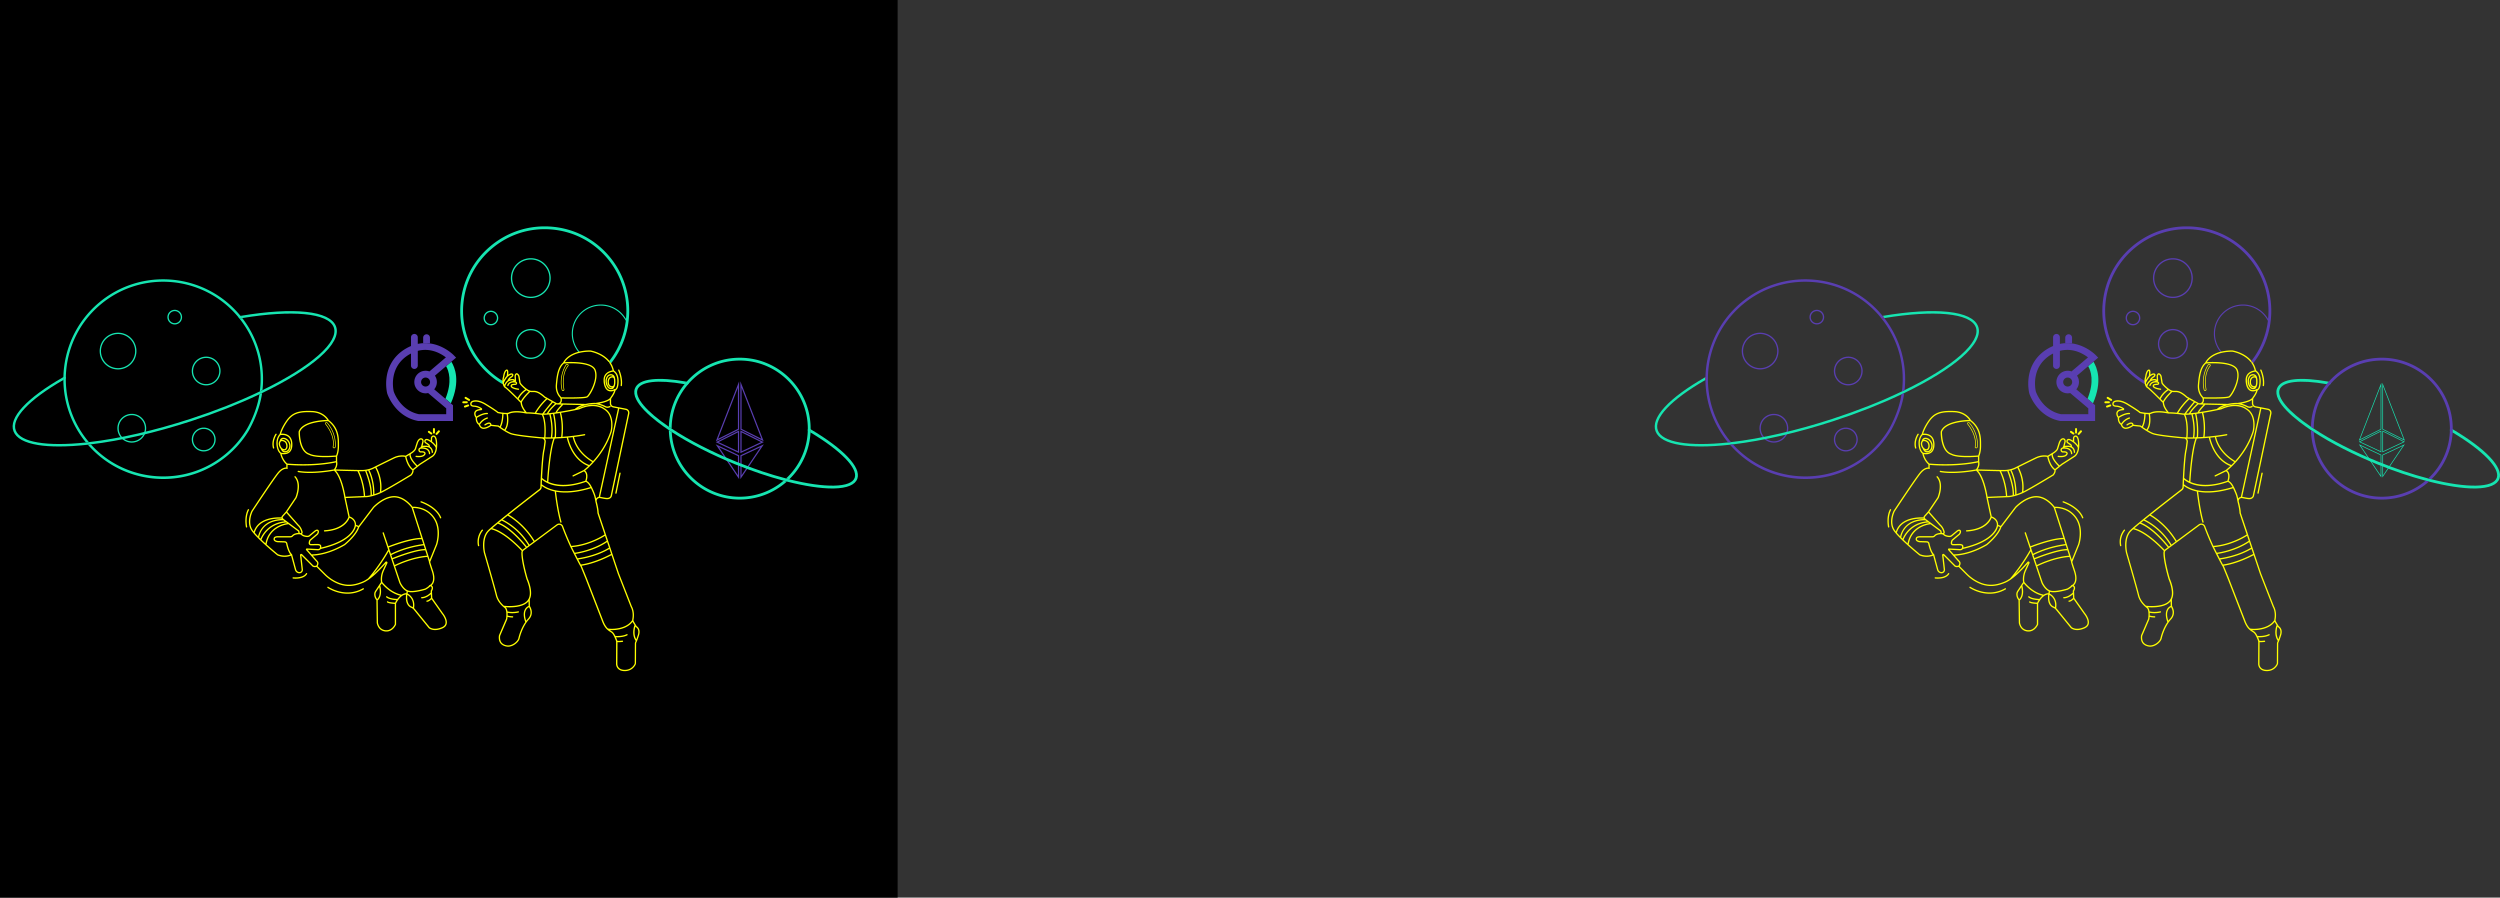 <svg id="Layer_1" data-name="Layer 1" xmlns="http://www.w3.org/2000/svg" viewBox="0 0 13925.65 5000"><rect x="0" y="0" width="13925.65" height="5000" fill="#333333" stroke="none"/><defs><style>.cls-1{fill:#593eb1;}.cls-2{fill:#16e5b1;}.cls-3{fill:#ff0;}.cls-4{fill:#e21717;}</style></defs><path class="cls-1" d="M9881,2465.66a80.23,80.23,0,1,1,80.22-80.22A80.32,80.32,0,0,1,9881,2465.66Zm0-153a72.82,72.82,0,1,0,72.81,72.82A72.89,72.89,0,0,0,9881,2312.62Z"/><path class="cls-1" d="M12493.88,1696.19c-89.36,0-162.07,72.71-162.07,162.07a161.45,161.45,0,0,0,38.51,104.78c2.22-.6,4.5-1.13,6.85-1.66a155.27,155.27,0,0,1-39.11-103.12c0-85.92,69.9-155.82,155.82-155.82a156,156,0,0,1,138.82,85c.44-3.62.81-7.22,1.15-10.84A162.13,162.13,0,0,0,12493.88,1696.19Zm45,317c-.25.37-.53.71-.81,1.06.44-.13.91-.25,1.34-.41C12539.24,2013.61,12539.08,2013.39,12538.89,2013.18Z"/><path class="cls-2" d="M11658.24,2246.92l-30.28-25.57c39.46-96.79,18.46-156.24,3.75-181.75l29.17-24.86C11680.86,2046.19,11712.72,2123.25,11658.24,2246.92Z"/><path class="cls-1" d="M11628,2221.35l-62.4-52.81a62.79,62.79,0,0,0,3.86-75.93l62.29-53,29.17-24.86,26.58-22.62-14.26-14.51c-1.21-1.22-30.58-30.84-77.71-50.07a218.4,218.4,0,0,0-53.62-14.46,197.34,197.34,0,0,0-37.89-1.52,206,206,0,0,0-29.93,4v-36a18.95,18.95,0,1,0-37.89,0v47.89a241.75,241.75,0,0,0-29,14.51c-75.43,44.48-99.62,110.07-106.57,157.25-7.51,50.47,2.69,90.5,3.09,92.17l.36,1.17c1.67,5.17,43,126.92,170.13,152.08l1.83.35h194.23v-87.81l-12-10.19Zm4.41,85.73h-152.59c-100.79-21-136.35-116.62-139.49-125.85-2.74-11.27-30.24-138.13,86.13-206.66,3.24-1.93,6.49-3.71,9.74-5.38v67.41a18.95,18.95,0,0,0,37.89,0v-82.22a164.42,164.42,0,0,1,40.38-5.38c5.33,0,10.5.2,15.57.61a182.63,182.63,0,0,1,60.11,16.53,219.79,219.79,0,0,1,40.48,24.61l-6.34,5.42-.15.16-2.43,2-.26.25-82.58,70.36a62,62,0,0,0-21.31-3.71,62.85,62.85,0,0,0,0,125.7,59.73,59.73,0,0,0,13.95-1.62l90.86,76.85,1,.86,9,7.66Zm-89.89-179a25,25,0,1,1-25-25A25,25,0,0,1,11542.48,2128.06Z"/><path class="cls-1" d="M11541.87,1880.54v32.55a195.73,195.73,0,0,0-37.89-1.51v-31a18.95,18.95,0,0,1,37.89,0Z"/><path class="cls-1" d="M12646.3,1803.12q-1,6.75-2.26,13.51a466.68,466.68,0,0,1-70.64,175.6c-2.5,3.82-5.09,7.63-7.81,11.38q-7.45,10.65-15.66,20.91l-6.13-4.87q-2.11-3-4.38-5.82c-.18-.22-.34-.44-.53-.65,2-2.51,4-5,5.91-7.6a452.24,452.24,0,0,0,87.9-218.09c.44-3.62.81-7.22,1.15-10.84,11.63-118.91-23.31-241.5-104.33-337.83-78.24-93-188.05-150-309.14-160.48s-239,26.88-332,105.12-150,188-160.48,309.14,26.88,239.06,105.12,332.08a453.91,453.91,0,0,0,115.87,98.43,64.12,64.12,0,0,0,.91,10.28l-3.22,6.5a9.05,9.05,0,0,1-1-.59,469,469,0,0,1-124.5-104.56c-81-96.24-119.56-218.21-108.75-343.49s69.77-238.81,166-319.73,218.21-119.56,343.46-108.75,238.81,69.77,319.74,166C12631,1535.15,12666.08,1672.53,12646.3,1803.12Z"/><path class="cls-1" d="M11953.5,2125.89l-3.38,6.75a.16.16,0,0,0-.06.13l-.31.62a64.12,64.12,0,0,1-.91-10.28c1.38.87,2.75,1.69,4.16,2.47A4.53,4.53,0,0,0,11953.5,2125.89Z"/><path class="cls-1" d="M12543.8,2019.65l-6.13-4.88c.13-.19.29-.34.41-.53.28-.35.56-.69.81-1.06.19.21.35.43.53.65Q12541.69,2016.65,12543.8,2019.65Z"/><path class="cls-3" d="M11578.56,2422.56a5.55,5.55,0,0,1-4.14-9.25l13.07-14.65a5.56,5.56,0,0,1,8.29,7.4l-13.08,14.64A5.52,5.52,0,0,1,11578.56,2422.56Z"/><path class="cls-3" d="M11564.1,2415.24a5.56,5.56,0,0,1-5.56-5.56v-19.86a5.56,5.56,0,0,1,11.11,0v19.86A5.55,5.55,0,0,1,11564.1,2415.24Z"/><path class="cls-3" d="M11549.41,2420.6a5.5,5.5,0,0,1-3.2-1l-13.59-9.63a5.55,5.55,0,1,1,6.42-9.06l13.59,9.62a5.56,5.56,0,0,1-3.22,10.09Z"/><path class="cls-3" d="M11759.61,2233.21a5.57,5.57,0,0,1-2.84-.79l-19.23-11.48a5.55,5.55,0,0,1,5.69-9.54l19.23,11.48a5.56,5.56,0,0,1-2.85,10.33Z"/><path class="cls-3" d="M11746.69,2246.44h-19.38a5.56,5.56,0,0,1,0-11.11h19.38a5.56,5.56,0,1,1,0,11.11Z"/><path class="cls-3" d="M11736.78,2270.26a5.55,5.55,0,0,1-1.85-10.79l17.71-6.26a5.55,5.55,0,0,1,3.7,10.47l-17.71,6.26A5.46,5.46,0,0,1,11736.78,2270.26Z"/><path class="cls-2" d="M13139,2454.81,13264.46,2132v260.12Zm121.76-303.11-114.84,295.51,114.84-57.42Z"/><path class="cls-2" d="M13264.46,2519.65l-125.3-58.81,125.3-62.63Zm-116.81-58.91,113.11,53.08V2404.2Z"/><path class="cls-2" d="M13270.49,2519.65V2398.21l125.31,62.63Zm3.71-115.45v109.62l113.11-53.08Z"/><path class="cls-2" d="M13396,2454.81l-125.47-62.73V2132Zm-121.76-65,114.83,57.42L13274.2,2151.7Z"/><path class="cls-2" d="M13270.49,2659.89V2533.28l125.1-58.72Zm3.71-124.26v112.16L13385,2483.62Z"/><path class="cls-2" d="M13264.46,2659.9l-125-185.34,125,58.72ZM13150,2483.62l110.77,164.17V2535.63Z"/><path class="cls-2" d="M10927.66,1991.25c-72.07,63-181.3,130.67-316.28,195.93-1.46.73-2.92,1.42-4.42,2.15l-15.16,7.2c-115.43,54.71-243.14,105-379.85,149.52-197.42,64.25-390.34,108.85-559,129.2-4.34.5-8.65,1-13,1.54-1.19.12-2.43.27-3.58.38-58.29,6.55-112.35,9.82-160.72,9.82-43.71,0-82.72-2.66-116.08-8-76.3-12.27-122.59-37.82-137.44-76-29.4-75,71.91-185.22,277.84-302.5-.15,5.27-.19,10.58-.12,15.85-192,110.47-290.88,215.43-265,281.65,25.51,65.41,171.22,90.11,390.84,66.64,4.2-.46,8.47-.92,12.7-1.42,1.19-.12,2.42-.27,3.65-.42,169.92-19.67,365.42-64.53,565.65-129.75,139.36-45.36,269.34-96.77,386.31-152.71l5.77-2.77,1.08-.54c2.34-1.08,4.65-2.19,7-3.35l1-.5h0c273-132.51,428.36-269.8,396.66-351-15.12-38.67-71.88-63.6-164.22-72.11-89.31-8.27-208.43-.77-345.14,21.7-2.35-3.07-4.77-6.11-7.19-9.12l-1.12-1.38c-.46-.58-1-1.19-1.46-1.77,299.46-50.14,498.16-28.67,531.9,57.68C11036.36,1863.39,11005,1923.61,10927.66,1991.25Z"/><path class="cls-4" d="M9509.87,2110.61c-3.39,1.88-6.7,3.81-10,5.69-.07-5.27,0-10.58.12-15.85,1-.62,2.08-1.19,3.12-1.77a6.84,6.84,0,0,1,9.35,2.58A6.92,6.92,0,0,1,9509.87,2110.61Z"/><path class="cls-4" d="M10496.18,1771.7c-3.81.62-7.62,1.27-11.46,1.93a6.92,6.92,0,0,1-6.24-2.2l-.23-.3a2.74,2.74,0,0,1-.27-.35,6.77,6.77,0,0,1-1.15-2.77,6.84,6.84,0,0,1,5.62-7.89l4-.69c.5.58,1,1.19,1.46,1.77l1.12,1.38C10491.41,1765.59,10493.83,1768.63,10496.18,1771.7Z"/><path class="cls-1" d="M10496.18,1771.7c-3.81.62-7.62,1.27-11.46,1.93a6.92,6.92,0,0,1-6.24-2.2l-.23-.3a2.74,2.74,0,0,1-.27-.35c-2.23-2.73-4.42-5.46-6.77-8.2-192.58-229-535.56-258.6-764.57-66.06s-258.6,535.6-66,764.57c.46.58.92,1.12,1.42,1.66-1.23.15-2.46.3-3.65.42-4.23.5-8.5,1-12.7,1.42a553.78,553.78,0,0,1-125.86-348.29c-.07-5.27,0-10.58.12-15.85,3.23-154.68,70.45-307.24,197.85-414.4,234.78-197.46,586.42-167.1,783.85,67.68,1.61,1.89,3.19,3.81,4.73,5.7.5.58,1,1.19,1.46,1.77l1.12,1.38C10491.41,1765.59,10493.83,1768.63,10496.18,1771.7Z"/><path class="cls-3" d="M11613.6,3414.49l-58.8-83.55-1.62-38.22c2.1-3.34,7.73-13.5,4.94-22.79a17.17,17.17,0,0,0-6.73-9.2c9.24-7.85,24.79-29.67,7.59-81.35-10.75-32.21-14.41-44.45-15.64-49.09l38.89-95.86c1.24-3.67,29.77-90.44-17.34-154.58-42.66-58-107.39-57.82-120.06-57.18-7.51-10.1-47-59.33-102.61-59.33-60.33,0-115.38,58.16-117.7,60.63l-79.94,105.3-14.26-5.72c.18-8.72-2.3-34.13-35.59-46.84l-21.91-102.27,104.64-4.41h0l14-.58a199.54,199.54,0,0,0,23.55-4.35h0l.37-.08,2.25-.54h0q3.51-.85,7.19-1.88v0l4.88-1.44a278.24,278.24,0,0,0,37.8-14.16l1.81-.84v0q3-1.41,6.11-2.94c43.58-21.79,161.9-93.76,163.09-94.49l.81-.67c.55-.6,12.88-14.35,11.55-29.32l37-29.61,68.16-43.71c2.52-1.31,20.64-12,25.31-49.17,0-.06,0-.13,0-.19v0a149.34,149.34,0,0,0,1.1-18.44c0-25.93-4.8-37.38-5.77-39.42-.65-1.85-4.25-10.91-13.32-12.52a11.94,11.94,0,0,0-6.85.9c-3,1.28-9.91,5.46-9.91,16.78,0,4.66-.08,8.21-.18,10.82-5.77-3.67-14.75-8.79-20.72-9.31a13.07,13.07,0,0,0-13.76,6.21c-3.83,6.21-1.68,14.61,4.79,18.73,10.54,6.71,15.31,10.43,16.2,11.57a7.46,7.46,0,0,1,1.15,3,48.6,48.6,0,0,0-15.9-1.86,80,80,0,0,0-17.28.88l5.83-23.66.11-.71c0-.87.25-8.65-4.69-13.82a14.27,14.27,0,0,0-10.64-4.25c-14.45,0-22.49,20.73-23.41,23.24-.06.19-6,18.92-10.48,33.65-3.3,10.8-20.34,21.88-27.19,25.56a3.47,3.47,0,0,0-.37.21l-23.8,14.63c-6.91-1.59-34.24-6.31-66.88,9.23-26.69,12.71-78.53,38.48-99.38,48.85h0l-1.65.83-1.36.68h0l-14.8,7.4a125.48,125.48,0,0,1-23,7.91,3.45,3.45,0,0,0-.84.21,151.92,151.92,0,0,1-15.51,2.93h-.08a148.46,148.46,0,0,1-20.92,1.47c-5.48,0-12.87-.09-21.41-.22h0c-38.94-.61-103-2.39-124.5-3,5.54-8.18,13.44-24,9.21-43.43v-29.74c2-4.27,10.34-23.92,10.34-56.87l0-6c.2-37.83.5-94.93-56.63-138.39-3.61-6.55-29.18-48.51-93.17-51-32.36-1.27-54,0-72.5,4.15s-33.92,11.51-47.16,22.58a127.66,127.66,0,0,0-22.44,24.58c-29.34,41.1-37.62,71.44-39.11,77.76-4.16,4.15-20.16,22.55-17.77,57.73,2.12,31.39,14.57,45.42,19.81,50,.46.4.86.73,1.21,1a113.28,113.28,0,0,0,4.16,14.62c4.58,12.84,13.43,31.05,29.73,45.66V2604c-8.13-.25-25.88,2.72-46.06,26.26-25.7,30-142.63,207.33-147.6,214.87l-.21.36c-1.3,2.58-31.62,63.66.24,110.58,2.65,3.93,6,8.29,10.13,13.29h0l1.09,1.29.14.18h0c6.58,7.83,14.93,16.82,24.8,26.73l5.53,5.54v0q2.75,2.7,5.55,5.42h0l1.63,1.58c9.09,8.75,18.74,17.74,28.68,26.7h0l1.05.95,4.06,3.66v0c31.63,28.32,59.91,51.37,60.21,51.61l.68.44c1.49.75,36,17.56,76.7,1.71l21.41,78.93c3.53,13.11,16.35,21.52,29.19,19.15l.59-.11c9.38-2,16.11-11.43,15-21.08-2.11-18.73-6.7-59.46-8.89-78.7l57.68,57.68c1.62,2.48,9.08,11.8,26.83,7l43.11,43.09c23.38,23.37,50.2,41,79.72,52.35a145.5,145.5,0,0,0,14.28,4.74c29.82,8,65.35,12,123-12.23,42.74-17.95,96.3-74,126.18-108.08l-17.13,37.42a123.51,123.51,0,0,0-11.41,54.8,77.71,77.71,0,0,0,1.22,12.6l-32.11,48.54a33.61,33.61,0,0,0-5.68,19.64,50.89,50.89,0,0,0,12.21,32.18l1.7,126.13,0,.41c.06.44,6,43.43,48.06,48a58,58,0,0,0,6.21.34c37.48,0,53.48-38.42,53.64-38.83l.27-.66v-117a142,142,0,0,1,11.84-19.59c7-9.73,14.36-17.26,21.9-22.39,7.29-5,14.65-7.59,21.93-7.83-2.1,14.35-5.78,59.63,28.42,74a32.85,32.85,0,0,1,13.3,9.61l83.83,103,.35.37c1.06,1,26.46,23.82,77.22,1.56,12.72-5.58,20.48-14,23.08-25.14C11641.44,3448.07,11614.56,3415.61,11613.6,3414.49ZM11552,3181.73c20.47,61.47-8,75.44-9.2,76l-8.17,3.61,2.77,1.07a155.51,155.51,0,0,1-22.15,15.54c-5.36,1.63-66.33,19.8-93.13,11.89a38.22,38.22,0,0,1-4.65-1.67l-.23-.1c-24.36-10.73-39.1-44-39.14-44.07l-30.11-89.52c15.88-7.89,96.69-46.18,179.63-52l7.87,24.56C11535.27,3131.34,11539.18,3143.44,11552,3181.73Zm-219.44-73.17-5.57-16.57c14-7.42,82.13-41.39,179.87-54.39l6.55,20.5C11458.64,3058.7,11353.8,3100,11332.51,3108.56Zm-19.76-58.8c19.39-7.61,121.34-46.44,183-46.44h0l8.71,27.11c-95.75,13-163.37,45.77-180,54.45Zm203,15.74,9.51,29.67c-82.06,6.26-161.49,43.26-179.68,52.22l-10.69-31.79C11354.9,3107.54,11463.44,3064.79,11515.73,3065.5Zm43.19-181.26c44.8,61,16.58,147,16.37,147.61l-35,86.16-5.15-16.07h0l-13.21-41.19h0l-7.71-24.11h0l-1.1-3.4-.26-.84h0l-11.09-34.56L11448,2830C11464.41,2829.65,11520.91,2832.51,11558.92,2884.24Zm-676,203.57h-.26l-22.43-25.4,56.63,3.09c.49,0,11.26.84,16.81-7.47,167.3-38.47,192.15-107.38,195.83-126.82l11.08,4.43c-14.1,43.36-72.41,91.59-76.36,94.83C10974.17,3083.07,10904.81,3087.81,10882.93,3087.81Zm188.5-320.73c-3-18.69-19-108.22-53.32-145.08,23.18.65,82.22,2.28,119.92,2.9,5.27,10.18,30.24,61.95,35.35,137.89Zm153.56-12.24q-3.46,1-6.79,1.85c2.31-49-22.76-116-29.82-133.78,3.06-.51,6.15-1.13,9.29-1.84C11203.49,2632.34,11226.31,2681.4,11225,2754.84Zm221.88-142.39c-24.75-19.87-33.91-58.44-35.92-68.42l16.36-10.06c.34,10.82,6.62,31.52,38.71,63.16Zm112.55-179.09a4.54,4.54,0,0,1,2.62-.4c5.41.95,7.62,7.67,7.64,7.72l.25.62c0,.1,5.09,10.27,5.09,36.3,0,1.19,0,2.37-.05,3.54-6.89-9.86-17.32-18.68-21.45-22,.2-2.52.46-7.45.46-15.81C11554,2437,11556.92,2434.43,11559.42,2433.36Zm-94.75,66.63c4.44-14.68,10.4-33.36,10.4-33.39,1.88-5.07,8.48-18.24,16.41-18.24a6.89,6.89,0,0,1,5.26,1.93c2.21,2.29,2.67,6.34,2.67,8.07l-6.93,28.11a7.72,7.72,0,0,0-2.48,2.69,6.64,6.64,0,0,0-.75,3.26c-5.21,1.25-12.85,5.48-12,14.8.9,9.88,8.18,13.27,11.9,13.68l.38,0,.39,0c12.9-1.27,17.61,1.22,19.27,2.82a3.76,3.76,0,0,1,1.24,2.3c-6.29,18.55-44.45,12.59-44.83,12.52a3.7,3.7,0,0,0-1.19,7.31,97.78,97.78,0,0,0,14.63,1.07c14,0,33.65-3,38.61-19.14l.12-.57a10.58,10.58,0,0,0-3.08-8.46c-4.42-4.62-12.81-6.4-25-5.27-1.24-.28-4.58-1.53-5.07-6.94-.52-5.73,6.4-7,7.1-7.08.22,0,22-2.55,34.81,8,5.57,4.6,8.7,11.15,9.29,19.49a3.7,3.7,0,0,0,7.39-.52c-.74-10.46-4.78-18.77-12-24.71-10.36-8.52-24.75-10-33.29-10,3.38-1.39,11.82-2.24,20.19-1.86,10.73-.37,19,2.29,24.71,7.88,8.66,8.53,8.51,21.34,8.51,21.47a3.69,3.69,0,0,0,3.61,3.78h.09a3.7,3.7,0,0,0,3.7-3.6c0-.66.27-16-10.65-26.86a31.77,31.77,0,0,0-6.25-4.82c0-2.92-.57-7.68-3.06-10.92-.67-.87-2.71-3.51-18.08-13.3-3-1.92-4.16-5.85-2.39-8.71,2.2-3.42,5.25-2.88,5.77-2.75l.82.14c5,.27,16.52,7.25,22.52,11.53,6.78,5.13,24.54,20.77,26.48,32.09-4.47,34.33-21.16,42.95-21.3,43l-68.91,44.15-11.83,9.46c-38.87-38.1-37.65-58.6-36.69-63.24C11440.59,2526.16,11460.34,2514.19,11464.67,2500Zm-122.14,54.16c28.95-13.77,53.8-10.35,61.1-8.88,2.08,10.71,11.74,52.41,39.82,73.92,1.08,10.6-7.51,21.4-9.31,23.53-8.41,5.11-120.18,73-162,93.89l-1.59.77c7.86-67-18.87-120.67-26.71-134.69C11265,2592.15,11316.13,2566.74,11342.53,2554.15Zm-117.08,57.7s4.43-2.23,11.69-5.85c7.21,13,34.81,68.31,25.41,135.14a269.86,269.86,0,0,1-30.12,11.47c.79-70.68-20.34-119.19-27.4-133.39A123.9,123.9,0,0,0,11225.45,2611.85Zm-63.71,13.3a158.21,158.21,0,0,0,19.09-1.15c5.78,14.49,33,85.87,29.85,134.5a196.84,196.84,0,0,1-19.77,3.57h0l-10.13.41c-4.73-70.74-26.52-121.21-34.42-137.46C11152.36,2625.1,11157.59,2625.15,11161.74,2625.15ZM11028,2478.46l0,6c0,28.68-6.71,46.91-9.1,52.48-117.37,9.19-145.9-9.23-146.14-9.39l-.5-.36-.58-.18c-53.89-16.4-54.31-112.78-54.24-121.14,20.39-56.48,143.46-59.47,157.2-59.62C11028.47,2387.47,11028.19,2442.18,11028,2478.46Zm-334-3.05c-2.18-32.07,12-48.41,15.47-51.85,4.94-.71,26.92-3,42.35,9.58,10.64,8.69,16.15,22.79,16.4,41.92.23,17.93-4.14,31-13,39-11.16,10-27.25,9.64-35.86,8.56a59.68,59.68,0,0,1-6.79-1.22c-.29-.21-.71-.54-1.27-1C10706.75,2516.35,10695.94,2504,10694,2475.41Zm24.77,63.63c-1.32-3.74-2.26-7-2.91-9.49q1.2.19,2.58.36a72,72,0,0,0,9.15.58c9.94,0,22.67-2.12,32.57-11,10.52-9.4,15.73-24.4,15.46-44.57-.27-21.44-6.72-37.45-19.17-47.59-14.93-12.16-34.27-12.4-43.73-11.63,3.17-10.67,12.71-37.27,36.8-71a120.85,120.85,0,0,1,21.14-23.19c12.5-10.45,26.5-17.13,44-21.05,17.8-4,38.91-5.21,70.59-4,50.22,1.95,75.48,30.45,83.94,42.46-28.72.79-139,7.34-159,65.05l-.2,1.12c-.11,4.49-1.94,109.71,59,128.82,3.68,2.25,24.68,13,89.42,13,16.68,0,36.26-.72,59.2-2.47v24c-126.54,26.62-257.18,14.79-270.82,13.44C10731.46,2568.31,10723.09,2551.14,10718.78,2539Zm-164.6,310c4.54-6.88,121.88-184.74,146.92-213.93,23.77-27.74,42.44-23.58,43.18-23.4l4.66,1.24v-23.35c11,1,43.18,3.54,86.52,3.54,51,0,117.46-3.52,182.9-17.21,2.77,19.74-8.81,35.06-11.88,38.72-12.57,2.36-120.36,21.71-197.45,7.93a3.7,3.7,0,0,0-1.3,7.29c77.42,13.83,184.84-5.1,199.69-7.86,35.4,29.74,53,124.59,56.55,145.42h-.23l24,111.93c-2.43,7.55-25.15,67.52-132.94,74.07a3.7,3.7,0,0,0,.22,7.4h.23c105.31-6.39,132.91-61,138.63-76.47,24.72,10.18,28.7,27.79,29.1,36.28l-.07,0-.14,5.32c0,.81-4.23,80.71-186.19,123.85a31,31,0,0,0-.27-8.19,9.5,9.5,0,0,0-2.88-6.23c-4.07-4.17-11.78-6-22.81-5.51l-32,.4a5,5,0,0,1-3.7-1.56,4.87,4.87,0,0,1-1.29-3.75c.52-7.09,2.35-12.31,5.17-14.7l38.14-32.22.54-.57c.75-1,7.33-9.83,6.12-18a11.78,11.78,0,0,0-4.9-8c-1.26-.94-8.2-5.07-21.4,5.94l-9.48,7.9-18.59,15.48a15.44,15.44,0,0,1-10.71,3.52c-7-.39-20-2.09-27.74-9.09-.55-.49-1.11-1-1.67-1.4a11.7,11.7,0,0,0,1.49-1.57,11.37,11.37,0,0,0,2-9.88c-2.43-9.57-8.56-27.37-22.29-39.41l-63.41-71.77,51.81-76.87.34-.64c1.34-3.18,32.36-78.47-5.85-120.23a3.7,3.7,0,0,0-5.46,5c33.82,37,6.76,106.71,4.62,112l-53.11,78.81-21.15,23.71a13.7,13.7,0,0,0-3.74,9c-23.58-1.33-127.4-2.38-153.83,78.7-2.53-3.19-4.69-6.09-6.49-8.76C10525.43,2909.8,10552.43,2852.6,10554.18,2849Zm203,64.29-4.53-3.35c-2.85-2.12-5.59-4.17-8.14-6.1l-16.45-12.26c-3-2.29-5.08-4.66-5.89-6.87h0a6.35,6.35,0,0,1,1.27-6.64l18.76-21,62.69,71,.35.34c12.34,10.73,17.92,27.05,20.16,35.84a4,4,0,0,1-.7,3.51,4,4,0,0,1-3.16,1.54h-.38l0,0-1.08,0a17.93,17.93,0,0,0-2.12-.46,4.09,4.09,0,0,1-2.09-3.37,32.42,32.42,0,0,0-2.15-9.36l-.39-.94-.82-.61S10782,2931.81,10757.2,2913.3Zm-40.93-23.78.13.21c.14.25.3.51.46.76s.18.3.28.45c-103.08,3.08-127.54,73.23-132.8,96.34-7-7.18-13.09-13.8-18.17-19.75C10589.44,2883.5,10699.79,2888.33,10716.27,2889.52Zm-125.68,104.09c1.94-13.35,18.5-95.37,133.59-95.37h.44l7.64,5.7c-92,10.08-126.22,77-134.38,96.85Q10594.18,2997.2,10590.59,2993.61Zm150.56-83,.52.39,3.61,2.7.18.14c-26.82,4.58-103.08,25.25-120,112.94-7.51-6.84-14.83-13.68-21.82-20.39C10608.68,2992.73,10641.09,2917.4,10741.15,2910.58Zm-46,176.36c-3.46-2.82-32.16-26.37-63.18-54.31,16.17-98.21,109.14-111.22,122-112.54,22.09,16.47,48.18,35.87,53.28,39.66a24.51,24.51,0,0,1,1.27,6.08,12,12,0,0,0,.5,2.68c-10.79.46-25.7,3.19-35.41,13.67a11.66,11.66,0,0,1-8.5,4.07h-67.47c-1.71-.07-16.87-.55-23.52,6.26a11,11,0,0,0-3.19,7.95,12.31,12.31,0,0,0,1.08,8.89c2.76,5.26,9.06,9,18.72,11.16l42.09,1.46a8.06,8.06,0,0,1,7.63,6.35c3.48,16.4,11,44.7,23.88,60.34C10729.18,3101.69,10698.66,3088.57,10695.12,3086.94Zm194.22,60-59.53-59.75a6.95,6.95,0,0,0-11.83,5.69c2.12,18.66,6.88,60.82,9,80a12.21,12.21,0,0,1-9.19,13l-.4.08c-9.07,1.65-18.15-4.39-20.69-13.8L10773.1,3085l-1.61.7c-13.24-14.28-21-45.67-23.86-58.9a15.43,15.43,0,0,0-14.62-12.21l-41.07-1.37c-6.92-1.58-11.66-4.11-13.35-7.15a4.9,4.9,0,0,1-.57-3.7l.32-.8-.06-.86a3.64,3.64,0,0,1,1.08-3c3.27-3.37,12.69-4.27,18-4h67.64a19,19,0,0,0,13.94-6.44c9.73-10.51,26.64-11.63,35.84-11.35.36,0,.71,0,1.06.08l.2.08h0a10.69,10.69,0,0,0,1.83.47l.69.05,1.63.55a19.91,19.91,0,0,1,5.51,3.6c9,8.09,22.5,10.44,32.28,11a22.8,22.8,0,0,0,15.86-5.22l18.6-15.48,9.48-7.9c6-5,9.69-5.76,11.3-5.76.69,0,1,.17,1,.11a4.46,4.46,0,0,1,2,3.11c.61,4.09-2.81,9.83-4.45,12.08l-37.81,31.95c-4.48,3.8-7.09,10.46-7.77,19.79a12.27,12.27,0,0,0,3.26,9.36,13.07,13.07,0,0,0,9.2,3.92l32.13-.41c14.36-.68,18,3.22,18.08,4.39l0,.42.07.42c.71,4.45.42,8-.85,10.48a2.37,2.37,0,0,0-.19.35c-3,5.3-10.12,4.86-10.51,4.83l-60.6-3.31a5.92,5.92,0,0,0-5.51,3.25,5.81,5.81,0,0,0,.86,6.37l26.06,29.52h0l30.07,34.08.42.4c9.34,7.69,2.41,19,.13,22.23C10894.19,3154.9,10889.51,3147.21,10889.34,3146.92Zm277.88,92.24c-55.59,23.38-89.66,19.54-118.2,11.9a138.55,138.55,0,0,1-13.54-4.5c-28.55-11-54.5-28-77.14-50.68l-42.44-42.42c4.93-7.67,9.07-21-2.26-30.55l-24.54-27.81c27.61-.95,94.6-9,179.11-58.38l.45-.32c2.67-2.14,64.41-52.24,79.21-99.21l82.18-108.29c2.94-3.07,56.39-58.15,112.17-58.15,54.19,0,93.62,52.17,97.46,57.44l53.76,167.74c-63.56.9-162.54,38.69-183.06,46.8l-25.38-75.47a3.7,3.7,0,1,0-7,2.36l26.44,78.59,4.46,13.27c-55.51,97.67-109.27,157.3-112.52,160.86C11186.32,3229.42,11176.45,3235.28,11167.22,3239.16Zm71.34,71.53a26.25,26.25,0,0,1,4.44-15.35l16.48-24.9c3.12,14.83,7.07,47-11.53,66.56A43.68,43.68,0,0,1,11238.56,3310.69Zm121.68,25.27c-8.33-.22-42.5-1.9-56.75-14.31a3.7,3.7,0,1,0-4.86,5.58c14.13,12.31,43.27,15.25,56.59,15.95a148.73,148.73,0,0,0-7.91,13.62c-13.49-.64-34.15-2.85-38.9-6.58a3.7,3.7,0,1,0-4.58,5.82c7.31,5.74,31.76,7.58,42,8.1V3477c-2.26,5.12-17.78,36.95-51.91,33.27-35.22-3.83-41-38.15-41.5-41.39l-1.69-125.5a3.67,3.67,0,0,0,2.39-1.12c25.38-26.41,14.59-70.8,11.9-80.26l8.07-12.2c10.91,13.5,48.25,55.17,103.22,68.53A107.09,107.09,0,0,0,11360.24,3336Zm23.93-23.49c-61.77-12.21-103.18-64.49-107.84-70.61a65.78,65.78,0,0,1-1.2-12,115.84,115.84,0,0,1,10.73-51.49l18.91-41.3a6.79,6.79,0,0,0-11.29-7.28c-13.73,15.78-39.91,44.65-68.18,69.45a1063.8,1063.8,0,0,0,86.73-128.4l6.9,20.51h0l6.71,20h0l1,3,.08.26h0l14.55,43.25h0l29.86,88.73c.62,1.44,15.12,34.26,40.67,47.07l-1.65,10.51C11401.45,3304.19,11392.72,3306.94,11384.17,3312.47Zm32,1.24c10.57,6.2,36.23,25.88,30.49,68.37a45.25,45.25,0,0,0-6.44-3.29C11412,3366.93,11414.36,3327.58,11416.16,3313.71Zm211.77,159.59c-2,8.71-8.38,15.45-18.85,20-44.49,19.51-66.78,1.88-69-.06l-83.63-102.71a36.06,36.06,0,0,0-3.08-3.35c9.14-52.4-25.61-75.59-35.84-81.19l.27-1.29-.19,0,1.29-8.12,1.14.35a69.11,69.11,0,0,0,19,2.25c32.36,0,76.46-13.6,78.72-14.3l.69-.3c.64-.36,15-8.4,26.52-19.1,3.21,1.65,5.2,3.8,6,6.54,1.9,6.3-2.68,14.76-4.61,17.5l-.73,1,.42,9.94c-4.57,4.75-24.89,24.35-49.94,25.28a3.7,3.7,0,0,0,.13,7.4h.14c22.53-.83,41-14.54,50.09-22.77l.87,20.38c-4.16,4.49-13.95,13.38-22.18,14.13a3.7,3.7,0,0,0,.34,7.39h.34c9.91-.91,19.86-9.42,24.82-14.32l57,81C11608,3419.3,11633.39,3450,11627.93,3473.3Z"/><path class="cls-3" d="M10722.28,2516.89a20.64,20.64,0,0,0,11.88,3.38,32.73,32.73,0,0,0,6.64-.71c18.6-3.87,27.39-25.71,23.93-43.68-2.85-14.82-13.69-31.87-31.47-36.55-7.61-2-14.11-1.29-19.33,2.1-6.89,4.5-9.11,12.27-9.67,14.76-.14.2-.29.39-.43.6a27.41,27.41,0,0,0-4.28,16.54h0c.81,9.15,4.29,18.74,10.52,25.77C10711.83,2504.87,10717.94,2513.89,10722.28,2516.89Zm-4.3-69.25c3.39-2.21,7.89-2.6,13.39-1.15,12.5,3.29,23.23,16,26.09,30.79,2.74,14.21-4,32.1-18.17,35-3.05.63-8.76,1.28-12.8-1.52a15,15,0,0,1-2.65-2.59,29.61,29.61,0,0,0,4.66,1.08,15.06,15.06,0,0,0,2.21.17,14.62,14.62,0,0,0,9.66-3.74c5.86-5,8.54-13.84,8.54-19.89,0-13.87-5-25-13.67-30.5-6.15-3.9-13.39-6.25-19.75-5.52A12.13,12.13,0,0,1,10718,2447.64Zm-8,13.3a9.06,9.06,0,0,1,7.94-3.88c4.71,0,10,2.36,13.37,4.52,9.25,5.86,10.24,18.9,10.23,24.24,0,4.44-2.09,10.95-6,14.28a7.13,7.13,0,0,1-5.94,1.86,23,23,0,0,1-13.18-6.9,3.42,3.42,0,0,0-.66-.71c-5.22-5.76-8.15-13.91-8.83-21.67h0A20,20,0,0,1,10710,2460.94Z"/><path class="cls-3" d="M10970.9,2354a7.29,7.29,0,0,0-2.93-2l-.42-.14a7.1,7.1,0,0,0-8.2,2.71,7.5,7.5,0,0,0,.18,9c49.25,63.25,43.83,111.38,41,124.63a7.23,7.23,0,0,0,3.88,8.13,7.59,7.59,0,0,0,3.16.68,9.88,9.88,0,0,0,5.77-2.07,7.49,7.49,0,0,0,3-5.48c5.64-74.58-36.9-125.94-45.49-135.47Zm41.79,135.2a3.74,3.74,0,0,1-1.53,2.76c-1.89,1.39-3.65,1.73-5.22,1a3.58,3.58,0,0,1-1.79-4c2.92-13.64,8.54-63.16-41.7-127.67a3.78,3.78,0,0,1-.07-4.6,3.35,3.35,0,0,1,4-1.34l.36.12a3.54,3.54,0,0,1,1.42,1C10976.56,2365.84,11018.23,2416.15,11012.69,2489.22Z"/><path class="cls-3" d="M12695.58,3489.45a16.54,16.54,0,0,1-4.19-4.72l-3-4.95-10.52-17.47a16.4,16.4,0,0,1-2-11.58c7.69-39.81-5.8-67-8.62-72.09a12.12,12.12,0,0,1-.85-1.82l-71.11-181.94-35.51-105.67-1-3s0,0,0,0l-11.85-35.3,0-.13-11.93-35.51-.89-2.65-11.64-34.68,0-.05h0l0-.06a.09.09,0,0,0,0-.05l-1.56-4.64-38.27-113.9a16.88,16.88,0,0,1-.84-4.92c-.49-14.09-4.11-34.06-10.78-59.36l-.05-.24-.42-2.2a15.8,15.8,0,0,1,2.87-11.26,16.2,16.2,0,0,1,11.94-6.82h0a16.65,16.65,0,0,1,4.54.31c13.09,2.71,23.74,4.62,31.64,5.67a51.37,51.37,0,0,0,6.84.48c7.18,0,13.31-1.74,18.28-5.21a22.8,22.8,0,0,0,9.07-14.11l96.68-457.24a23.66,23.66,0,0,0-18.58-28.1l-39.38-7.69-.13,0-3.55-.69-26.71-5.22a16.24,16.24,0,0,1-13.13-15.93v-20.85a16.51,16.51,0,0,1,3.19-9.65c10.54-14.34,17.22-26.53,19.85-36.24a15.81,15.81,0,0,1,5.94-8.62c8-5.95,12.39-21.13,13-45.11,1-36.53-13.35-52.81-21.94-59.25a15.73,15.73,0,0,1-5.67-8.94,120.71,120.71,0,0,0-18.48-40.49,3.7,3.7,0,1,0-6.06,4.26,113.26,113.26,0,0,1,17.35,38,24.07,24.07,0,0,0,1.18,3.6c-12.69,1.8-51.82,10.94-50.67,55.25,1.29,49.8,25.26,58.6,28,59.45a39.84,39.84,0,0,0,13.1,2.09,42,42,0,0,0,17.54-3.81c-.18.54-.35,1.08-.5,1.63-1.64,6.06-6.22,16.85-18.68,33.8a24,24,0,0,0-3.25,6.22l-1-.45c-.08.16-9.41,16.45-78.12,26.41l.07.48h0a63.21,63.21,0,0,0-14-.31,242.53,242.53,0,0,0-42,5.53l-126.68-2.87h0l-13.23-.3h0a23.62,23.62,0,0,0,6.78-16.6v-4.82a24.41,24.41,0,0,0-.49-4.76c8.85.19,25.06.46,43.54.46,40.28,0,91.32-1.3,100.34-7.67,16.54-11.68,65.51-99.37,44.6-153-19.14-49-141.12-44.74-171.54-42.87,6.95-11.49,27.83-37.81,78.08-50.68,2.18-.58,4.41-1.1,6.68-1.61a267.46,267.46,0,0,1,55.53-5.76,16.77,16.77,0,0,1,3.35.33c10,2,61.76,13.76,95.42,51.54,1.29,1.41,2.54,2.88,3.74,4.38a3.71,3.71,0,0,0,5.79-4.63c-1.31-1.63-2.68-3.22-4-4.71-35.2-39.52-89-51.78-99.43-53.83a23.12,23.12,0,0,0-4.85-.49,276,276,0,0,0-57.13,5.94c-2.39.54-4.71,1.09-6.94,1.68-58.28,14.93-79.39,47.72-84.47,57.42a17.23,17.23,0,0,1-3.62,4.48c-28.4,25.9-34.67,73.89-38.65,120.83-3.23,38.24,12.63,61.47,22.36,71.91a16.07,16.07,0,0,1,4.32,11v4.82a16.23,16.23,0,0,1-15.39,16.23l-1.89-.06v0a15.88,15.88,0,0,1-5.51-1.4h0a13.82,13.82,0,0,1-1.33-.67l-13.91-7.76h0l-34.89-19.56h0l-11.75-6.6a15.62,15.62,0,0,1-2.93-2.12,195.32,195.32,0,0,0-23.48-18.39v0c-20.41-13.27-32.68-13-43.84-12.68-4.88.13-9.5.24-14.43-1h0c-4.89-1.19-11.13-4.47-18.55-9.74l-.24-.17c-18.26-13-33.56-30.84-34.39-34.35-.68-5.27-3.83-24.91-5.33-33.94a23.11,23.11,0,0,0-3.45-9c-4.4-6.64-8.7-9.84-13.06-9.84-2.29,0-5.64,1-8.53,5.39a22.27,22.27,0,0,0-3.38,13.59l1.14,19.59c-.05-.17-.09-.34-.15-.5a7.58,7.58,0,0,0-3.9-4.5,10.84,10.84,0,0,0-3.49-.85,62.8,62.8,0,0,0-11.81-.18,39.39,39.39,0,0,0-9.69,2.1,54,54,0,0,1,14.83-12.5l.54-.27.43-.43c1.19-1.19,7.07-7.46,5.73-13.49-.46-2.05-1.91-4.82-6.24-6.39-7-2.54-16.19,2.21-22.72,6.72,1.38-10.28,1.92-23.29-3.19-27.43-1.24-1-3.91-2.43-7.82-.75-13.27,5.67-17.13,34.1-17.69,38.81a82.73,82.73,0,0,0-3.81,25.39c0,1.88.91,9.53.91,10.22v.7l.11.32c2.37,13.47,8.12,21.45,9.36,23.05l0,0,.22.28h0l.16.19.41.49.81.35c5.57,2.4,32.39,27.36,71.74,66.76l0,0c7.47,7.51,13.49,13.6,16.72,16.87l1.44,1.46,0,0h0c.7,19.16,14.19,39.56,22.65,50.55-61.24-11-87,1.8-91.8,4.65-1.47.21-3.06.36-4.73.46h-.07l-1.77.08h0a145.69,145.69,0,0,1-23.09-1.1h-.08c-12.27-1.42-23.13-3.68-26.45-4.41-12.08-11.66-71.5-47.35-74.22-49-19.9-10.78-37.11-15.79-53-15.36-7.73.26-14,1.67-18.68,4.2a18.18,18.18,0,0,0-9.42,18.91c1.83,11.86,15.3,12.79,20.38,13.14a73.89,73.89,0,0,1,36.29,11.86,69,69,0,0,0-20.93,5,23.21,23.21,0,0,0-13.57,25.1c1,5.64,3.13,13.22,8.12,18.53-1.25,16.91,5.43,32.67,17,40.16,4.45,15.51,16.66,22.43,26.74,22.43l.83,0c19.24-.79,36.22-12.67,40.9-16.24l38.85,4.06c1,.76,3,2.21,5.69,4.14v0l.62.43,2.21,1.57.25.16c8.86,6.26,17.42,11.94,25.43,16.86h0l.5.31,2.17,1.33h0a232.6,232.6,0,0,0,31.17,16.38c29.51,12.14,165.87,23.9,171.67,24.39h.66c.7.06,2,.12,3.75.2l.41,0h.1l.22,0a16.25,16.25,0,0,1,13.69,18.11l-4.79,37.32a16.36,16.36,0,0,1-.43,2.13c-6.94,25.71-11.86,96.1-14.88,154.06l0,0-.42,8.81c0,.07,0,.13,0,.2h0c-.56,11.63-1,22.24-1.41,31.13l-.19,4.41-.08,1.79h0l-.49,12a16.17,16.17,0,0,1-6.31,12.22c-23.61,18.2-105.64,81.61-176.7,138.35h0l-1.85,1.49-5.95,4.78,0,0h0c-9.77,7.81-19.31,15.44-28.34,22.81l-8,6.57h.06l-11.83,9.62h0l-1,.86-.4.33h0c-14.86,12.24-27.22,22.69-36.74,31.09l-6.61,5.76.15,0h0c-3,2.78-5.59,5.2-7.61,7.22-43.21,43.2-24.22,123.29-23.35,126.83.56,1.93,56.1,193.39,66.28,235.9,7.36,30.52,28.91,53,41.09,63.69h0l.07.06c2.51,2.24,5,4.31,7.73,6.35a14.13,14.13,0,0,1,3.94,4.24c2.49,4.41,4.24,10.42,5.19,17.84,0,0,0,0,0,0s0,0,0,.07a127,127,0,0,1,.54,22.28c-.26,4.59-.71,9.29-1.35,13.93a15.66,15.66,0,0,1-1.17,4.16l-37.42,87.08a22.75,22.75,0,0,0-1.81,6.86c-3.18,32.94,12,53.25,43.88,58.74a48.4,48.4,0,0,0,8.13.68c30,0,59.83-26.73,64.16-46.61,3.94-18,16.4-56.74,38.12-88a4.07,4.07,0,0,0,.33-.48l.26-.39a162,162,0,0,1,12.94-16.06c27.76-30,12.73-62.33,7.48-71.49a16.49,16.49,0,0,1-2.06-7.73l-.47-30.24a15.26,15.26,0,0,1,1.31-6.65c17.37-37.44-7.62-99-12.82-110.94a14.53,14.53,0,0,1-.73-2c-24.7-86.77-27.88-127.12-27.58-143.46a16.05,16.05,0,0,1,2.4-8.23s0,0,0,0l0,0a15.82,15.82,0,0,1,4.1-4.5l17.75-13.2.25-.17.78-.58,10.06-7.46h0l1.3-1,2-1.5,0,0,28.52-21.2s0,0,0,0l.08-.05.11-.08.06,0,2.2-1.6.35-.29h0l.11-.08,123.61-91.79a16.2,16.2,0,0,1,24.86,7.39c13.38,35.87,28.31,71.82,44.43,107h-.18l2.43,4.88h0l0,.09c5.25,10.57,12.2,24.3,19.36,38.38h0l1.16,2.26,0,.05c4.14,8.11,8.34,16.31,12.3,24l1.22,2.37,1.16,2.25,0,.05c.29.55.59,1.13.89,1.73,5.45,10.56,14.08,27.16,17.42,32.85a.2.2,0,0,0,.05.09s0,0,0,.05l.33.55.83,1.39c1.18,2,2.07,3.47,2.63,4.41a15.51,15.51,0,0,1,1.14,2.31l25.23,61.76,95.66,246.93c7.13,16.69,15.28,29.29,24.91,38.5l.12.11c6.3,6.06,12.52,10.07,18,13.62,2.56,1.65,5,3.22,7.29,4.89,3.21,2.33,8.48,8.15,15.41,22.65a227.71,227.71,0,0,1,9.28,22.65,16.4,16.4,0,0,1,.91,5.42l-.62,123.95c0,.4.56,39.25,48.9,39.25,37.38,0,54.38-24.78,60-35.44a23.07,23.07,0,0,0,2.57-10.6l.59-107a16.61,16.61,0,0,1,1.66-7.07c1-2.06,2.08-4.5,3.17-7.27a2.14,2.14,0,0,0,.12-.28c0-.07.06-.13.09-.21h0c3.18-7.86,6.88-18.32,11-31.08C12716.33,3508.91,12702.13,3494.3,12695.58,3489.45Zm-156.39-1318.32-.36-.12c-.21-.06-21.61-6.85-22.8-52.56-1.18-45.29,45.52-48,47.51-48.08l.2,0a20.23,20.23,0,0,0,2.79,2.52c7.46,5.59,19.85,19.93,19,53.14-.75,28.31-6.62,36.81-10.05,39.36a23.6,23.6,0,0,0-2.09,1.75,3.68,3.68,0,0,0-4.28-.17A34.74,34.74,0,0,1,12539.19,2171.13Zm57.25,105.34,35.94,7a16.24,16.24,0,0,1,12.76,19.29L12548.46,2760a15.39,15.39,0,0,1-6.06,9.57c-4.91,3.42-11.6,4.59-19.9,3.46-7.73-1-18.2-2.91-31.1-5.58-.59-.13-1.19-.23-1.8-.31Zm-143.93-24.95c.25,0,24.61-3,64.16,17a31.62,31.62,0,0,0,29.78-.74l2.58-1.45-3.62-6.46-2.58,1.45a24.23,24.23,0,0,1-22.82.59,185.35,185.35,0,0,0-34.8-13.65h0c33.86-6.41,50.34-14.4,58.27-20.17v18.59a23.66,23.66,0,0,0,19.13,23.2l26.54,5.18L12482,2767.43a23.58,23.58,0,0,0-14.52,9.34l-.19-1a152.32,152.32,0,0,0-8-27.46c-3.17-8-7.92-19.43-13.31-30.72h0l-1.93-3.88c-9-18.16-18.85-30-29.36-35.14,3.39-10.38,11.38-41.58-8.67-57.36,4.89-3.92,13.83-11.44,25.22-22.44h0l3.92-3.88c6.7-6.62,12.87-13.06,18.88-19.7l0,0,.66-.73,1.2-1.33,1.15-1.28h0a500.78,500.78,0,0,0,51.35-68.51,449.36,449.36,0,0,0,46.46-99.73c.24-.93,22.29-92.5-41.13-129.73-4.42-3.53-54.66-41-142.81-.48l-4.58,1h0C12381.15,2265.54,12408.85,2253.63,12452.51,2251.52Zm-287.62,445.9.11-2.58c.28-6.77.63-14.54,1-23,13.72,11.7,50.94,36.72,118.3,36.71,33.94,0,75.56-6.36,125.65-24,8.66,3.61,17.39,13.41,25.44,28.54C12270.92,2763.22,12192.3,2720,12164.89,2697.42Zm8.1-386.7h0c4.62,0,9.84-.18,15.88-.56l0,.05,6.29-.49.4,0,3.42-.28,3.47-.31,3.54-.34.51-.05c3.67,13.11,17.7,69,8.69,127.2-10.2.16-20.24.17-29.92,0C12191.37,2360.48,12178.79,2323.34,12173,2310.72Zm53.43-68.66,12.1,6.76h0c-11.86,10.47-33,30.95-45.54,53.65-5.83.43-11,.7-15.6.81,13.47-18.59,37.08-47,49-61.22Zm-12.46,65.87c4.37-.48,8.77-1,13.13-1.56,3,12.81,13.77,63.64,9.3,127.16a3.68,3.68,0,0,0-4.2,2h0q-4.89.15-9.5.26C12231.27,2378.35,12218.18,2323.44,12214,2307.93Zm30.91-4,2.69-.39c5.79-.83,11.61-1.73,17.4-2.66,3.56,12.58,16.08,63.6,7.55,132.74-9.43.61-19.09,1.12-28.8,1.51,4.63-63.7-5.86-115.21-9.25-129.73l1.88-.26,3.31-.46Zm106.21-18.88c13.51-2.74,21.85-4.56,21.85-4.56l.77-.26c86.16-39.78,135.12-.9,135.6-.51l.49.35c58.91,34.33,38.15,120.81,38,121.44a442.42,442.42,0,0,1-45.64,97.86,497,497,0,0,1-51.57,68.62c-80.9-48.15-101.2-110.45-106.08-133.76,19.87-2.48,39.8-5.51,59.29-9a3.7,3.7,0,1,0-1.31-7.29c-20.64,3.71-41.77,6.89-62.81,9.45-10.89,1.34-22,2.55-33.15,3.57h-.29c-8.54.8-17.33,1.53-26.2,2.17,8.28-69-3.61-119-7.68-133.43C12302.36,2294.75,12331.53,2289.06,12351.08,2285.06Zm78.88,304.59-.64.62c-83.79-30-111.61-124.69-118-152.33,8.65-.84,17.32-1.77,25.85-2.79,4.86,23.72,25.41,88.52,108.37,138.44C12440.55,2579,12435.44,2584.23,12430,2589.65Zm-192.71-146.86.63,0h0a3.63,3.63,0,0,0,1.75.47,3.76,3.76,0,0,0,2.08-.61h0c11.51-.45,23-1,34.06-1.8h.25l3-.21c8.41-.59,16.73-1.26,24.76-2,6.13,26.88,33.94,124.48,119.6,157.36a326.29,326.29,0,0,1-25.74,22.34l-59.92,29.1a3.7,3.7,0,0,0,3.23,6.66l58.5-28.41c19.56,12.91,10.15,44.67,7.63,52-102.75,36.05-169.12,22.95-205.83,6.66C12202.58,2661.9,12212.11,2508.38,12237.25,2442.79ZM12348.53,2278h0c-19.71,4-48.72,9.66-78.44,14.53l-.16,0-3,.47c-5.59.9-11.22,1.79-16.84,2.63,4.87-8.75,17.47-24,34.51-41.43h0l101.82,2.3C12363.59,2265,12351.72,2275.05,12348.53,2278Zm-74-24c-12.8,13.45-29.22,32.09-33.14,42.93-1.63.24-3.25.46-4.87.68l-3.59.49-3.58.48c-6.84.9-13.77,1.72-20.6,2.42-2.3.24-4.56.47-6.83.68,13.08-21.52,33.58-40.58,43.76-49.35a21.62,21.62,0,0,0,8.2,1.2h.29ZM12250,2142.8c3.86-45.47,9.83-91.88,36.28-116,.62-.58,1.2-1.16,1.73-1.73,12.41-.92,151.13-10,169.79,37.78,20.1,51.52-29.61,135.5-42,144.23-9.05,6.39-92.16,6.94-142.54,5.79a23.54,23.54,0,0,0-2.88-3.83C12261.54,2199.5,12247.05,2178.2,12250,2142.8Zm-81.73,160.47-1.4,0a95.4,95.4,0,0,1-9.63-.74c-7.57-1-15.23-2-23.27-2.86a345.25,345.25,0,0,1,61.07-75.15l24.77,13.89C12206.58,2254.16,12180.86,2285.2,12168.31,2303.27Zm-153.92-181.55a3.72,3.72,0,0,0,.79,1.89l-1.22-.19A9.4,9.4,0,0,0,12014.39,2121.72Zm-19-2.93a55.81,55.81,0,0,1,10.43.17,9.77,9.77,0,0,1,1,.13,2.36,2.36,0,0,1,.11,1.94c-.16.33-1,1.45-5,2a3.66,3.66,0,0,0-1.1.37c-9.62,1.43-23.51,7.16-28.36,22.2a3.7,3.7,0,1,0,7,2.28c5.53-17.16,25.36-17.46,26.28-17.47,9.54-.24,12.69,1.75,13.57,2.61a2.44,2.44,0,0,1,.78,1.9,1.87,1.87,0,0,1-.62,1.34,2.49,2.49,0,0,1-1.88.76,61.25,61.25,0,0,0-19.21,2.61,10.77,10.77,0,0,0-6.75,6.29,10.33,10.33,0,0,0,.51,8.81c7.11,12.87,38.62,16.63,42.19,17a2.68,2.68,0,0,0,.4,0,3.7,3.7,0,0,0,.4-7.38c-12-1.3-32.54-6-36.5-13.23a2.9,2.9,0,0,1-.12-2.48,3.37,3.37,0,0,1,2.11-2,52.07,52.07,0,0,1,16.85-2.26,10.7,10.7,0,0,0,7.19-2.88,9.28,9.28,0,0,0,2.84-6.61,9.85,9.85,0,0,0-3-7.21,14.21,14.21,0,0,0-5.19-3.1,3.67,3.67,0,0,0,2.31-3.63l-1.37-23.62a15.23,15.23,0,0,1,2.19-9.12c.39-.61,1.42-2,2.36-2h0c.43,0,2.73.32,6.84,6.51a15.76,15.76,0,0,1,2.32,6.14c1.49,9,4.63,28.5,5.28,33.66.83,6.79,18.3,24.79,33.41,36.45-25.13,17.4-37.66,38.12-42.41,47.52-36.93-36.87-59.89-58.2-68.41-63.54-.59-5.55,2.77-13,9.62-21.32A35.28,35.28,0,0,1,11995.4,2118.79Zm2.44-31.4c.69.25,1.45.66,1.54,1,.28,1.26-1.5,4.23-3.38,6.28a59.7,59.7,0,0,0-13.89,11,38.72,38.72,0,0,0-8.05,12.82l-.19.51a3.92,3.92,0,0,0-.13.49,44.59,44.59,0,0,0-7.86,7.45c-3.67,4.43-7.56,10.08-9.71,16a53.87,53.87,0,0,1-2.56-9.16c6.63-18.33,19.6-33.23,21.32-35.15C11981.41,2092.87,11992.76,2085.57,11997.84,2087.39Zm-41.71,12.24.15-.68c1.24-11.16,5.95-30,13.28-33.17a1.67,1.67,0,0,1,.38-.14c1.95,2.47,1.51,15.67-1,28.6a130.35,130.35,0,0,0-16.3,23.66A79.51,79.51,0,0,1,11956.13,2099.63Zm108,85.73a128.2,128.2,0,0,1,10.86-8.76q2-1.48,4.2-2.92a89.69,89.69,0,0,0,10.29,6.12h0c.87.43,1.72.83,2.55,1.19-2.34,2.22-5.42,5.22-8.91,8.82-10.83,11.12-25.66,27.94-34.77,44.81-3.08-3.11-7.36-7.44-12.4-12.5C12038.58,2216.5,12047,2200.74,12064.09,2185.36Zm-9.58,57.06-.72-2.26h0c12.56-24.59,39.85-50.61,46.32-56.61a64.7,64.7,0,0,0,14.44.78c10.72-.29,22.58-.57,43.65,14.24v1h0v-1a200.08,200.08,0,0,1,18.48,14.9,23.51,23.51,0,0,0,4.29,3.09l7.31,4.1c-36.24,34-57.27,69.11-62.37,78.12-24.79-2.36-40.11-2.46-45.08-2.41C12075.8,2290.52,12054.51,2264.53,12054.51,2242.42Zm-130.68,127.36-39.28-4.1c-.52-3.31-2.07-8.11-6.67-10.73-6.95-3.93-17.28-1.16-31.59,8.44a3.7,3.7,0,0,0,4.12,6.15c15.76-10.58,21.89-9.22,23.79-8.16,2.2,1.23,2.88,4.09,3.09,5.91-4.62,3.42-19.85,13.75-36.3,14.43-5.37.16-16.11-3.12-20.13-16.91,2.85-4.87,15.36-23.88,41.6-32.74a3.7,3.7,0,0,0-2.37-7,85.28,85.28,0,0,0-44.37,34c-8.07-6.5-12.58-18.64-11.65-31.79,6.63-4.25,34.78-21.37,57-20.11a3.7,3.7,0,1,0,.41-7.39c-23.56-1.26-51.69,15.14-60.38,20.61-3.06-3.92-4.53-9.35-5.24-13.54a15.83,15.83,0,0,1,9.23-17.09c5.78-2.51,13-4.06,21.58-4.61a6.29,6.29,0,0,0,3.23-11.47l-2.09-1.42a82.3,82.3,0,0,0-40.53-13.5c-8.86-.61-12.92-2.67-13.57-6.88a10.73,10.73,0,0,1,5.63-11.27c3.65-2,8.83-3.08,15.38-3.31,14.48-.39,30.55,4.33,49.13,14.39,17.84,10.7,65.79,40.27,73.29,48.43l.78.85,1.11.26c.5.11,11.44,2.62,25.1,4.38-.16,10.77-1.62,46.25-13.65,69.12-3.65-2.64-5.81-4.26-5.82-4.27Zm27.71-63.38a157.91,157.91,0,0,0,16.94.8c2.11,12.2,8.42,58.57-12.08,84.94-6.33-4-13-8.37-19.82-13.15C11949.64,2354.94,11951.34,2318.69,11951.54,2306.4Zm11.2,89.64h0c21.53-28.48,15.67-74.93,13.21-89.2,1.36-.12,2.67-.28,3.9-.47l.85-.14.69-.47c.25-.17,25.91-16.83,96.71-2.09.18,0,9.56.18,9.56.18,7.78.15,20.9.7,38.73,2.43l.59.06h.2a3.58,3.58,0,0,0,.8.1h.14c9.85,1,19.07,2.13,28.15,3.38,2.48.35,5.24.58,8.37.73.14.27.3.57.47.91,4.69,9,19.29,44.33,12.74,124.32-4.7-.11-8.48-.25-11.4-.37h-.24c-.63-.08-1.26-.12-2-.15l-2.18-.06h-.31l-.32,0h-.19c-5.28-.45-141.27-12.31-169.32-23.85A221,221,0,0,1,11962.74,2396Zm218.79,106.16a24,24,0,0,0,.6-3.12l4.79-37.23a23.62,23.62,0,0,0-5.7-18.59h.06q8.92.18,18.22.18t18.81-.18h.08c3.49,0,7.13-.12,10.87-.23h0c-24.13,66.29-33.4,207-35.19,237.9-15.78-8-24.72-16-27.58-18.77C12169.45,2603.32,12174.43,2528.47,12181.53,2502.2Zm-100.27,542.22h0c-77.86-96.73-136-125.63-155-133h0l14.43-11.72h0c14,6.28,93.62,45.19,149.22,138.38Zm-47,510.1c-4,18.53-36.43,44.87-63.79,40.21-27.85-4.79-40.56-21.86-37.77-50.73a15.67,15.67,0,0,1,1.25-4.65l37.4-87a23.33,23.33,0,0,0,1.72-6.1c.45-3.31.81-6.64,1.08-9.95a117.06,117.06,0,0,0,28,3.47,3.71,3.71,0,0,0,0-7.41,110.63,110.63,0,0,1-27.51-3.6,140.16,140.16,0,0,0-.2-15.33,127.77,127.77,0,0,0,26.16,2.54,160.61,160.61,0,0,0,34.24-3.78,3.71,3.71,0,0,0-1.58-7.24c-30.19,6.59-52.8,2.34-59.69.67-1.15-7.33-3.08-13.45-5.77-18.24a20.92,20.92,0,0,0-4-4.9c5.87.41,13.49.78,22.16.78,33.27,0,81.87-5.39,104.9-34l.36,22.88a23,23,0,0,0,.22,2.87,42.68,42.68,0,0,0-21.24,20c-8.89,17.22-8,40.84,2.47,70.23C12050.78,3497.19,12038.25,3536.23,12034.24,3554.52Zm53.45-108.35c-3.32,3.59-6.55,7.47-9.78,11.71-8.18-25-8.63-44.9-1.29-59.29a35.4,35.4,0,0,1,16.9-16.49c.2.42.42.84.65,1.25C12100.11,3393.72,12111.36,3420.59,12087.69,3446.17Zm-9-222a24.49,24.49,0,0,0,1.07,3c3,7,29.27,69.54,12.89,104.84a19,19,0,0,0-.87,2.2,3.7,3.7,0,0,0-.84,1.11c-24.28,49.73-125.64,40.08-137.34,38.78-11.66-10.38-31.24-31.27-37.95-59.12-10.21-42.67-65.81-234.3-66.33-236.08-.19-.79-18.85-79.4,21.43-119.69,2.81-2.81,6.72-6.44,11.62-10.8h0c18.38,3.75,77.42,23,170.6,120.7h0a23.65,23.65,0,0,0-2.15,9.45C12050.55,3095.27,12053.75,3136.46,12078.72,3224.16Zm-18.34-164.23a23.81,23.81,0,0,0-3.17,2.83c-85.35-89.17-142.07-113.7-168-120.4,8.34-7.24,18.49-15.8,30.27-25.51,11,3.75,72.34,28.4,155.79,132Zm35.47-26.33c-53.14-88.65-127.78-129.07-148.79-139.12l2.38-1.92,8.69-7,.47-.38,1.81-1.46,1-.81c.42-.35.83-.69,1.24-1s.82-.67,1.22-1l.09-.07,1.61-1.31.12-.09.91-.74.7-.57c.77-.61,1.51-1.21,2.21-1.79l.49-.4.66-.53,4-3.25c13.38,7.39,88.34,51.63,144,144.48Zm188-102a23.62,23.62,0,0,0-36.21-10.75l-123,91.34c-53.51-88.93-124.49-134-143.73-145,70.43-56.19,150.81-118.31,174.12-136.28a23.61,23.61,0,0,0,9.2-17.79l.27-6.56c13.88,10.43,37.12,23.62,72.17,31.16,13.59,115.82,30.94,170.79,31.12,171.33a3.7,3.7,0,0,0,3.52,2.57,3.65,3.65,0,0,0,1.13-.17,3.71,3.71,0,0,0,2.4-4.66c-.17-.53-17.09-54.2-30.53-167.57a292.41,292.41,0,0,0,52.42,4.49c38.32,0,85.23-6.45,142-23.87,5.49,11.4,10.37,23.14,13.58,31.23a145.85,145.85,0,0,1,7.64,26.13l3.16,16.4v.07a22.56,22.56,0,0,0,.52,2.7c0,.14.06.27.1.4,6.43,24.47,10.08,44.46,10.55,57.81a24.19,24.19,0,0,0,1.23,7l38.91,115.83c-14.28,9.14-92.14,56.44-185.21,63.2C12312.76,3004.85,12297.5,2968.18,12283.86,2931.61Zm48.88,116.17c90.41-7.41,166.1-51.79,184.15-63.14l9.29,27.68c-73.8,49.84-159.52,64-177.75,66.51C12342.76,3067.7,12337.29,3056.87,12332.74,3047.78Zm19.31,38.16-.07-.14c22.85-3.41,104.94-18.42,176.64-66.2l10.36,30.85c-12.19,7.84-72.93,44.12-174.74,59.25C12360.34,3102.14,12356.18,3094,12352.05,3085.94Zm15.78,30.72c97.73-15,157.87-49.15,173.58-59l9.38,27.93c-90.54,47.63-155.51,57.26-168.32,58.77C12379.71,3139.43,12374.56,3129.68,12367.83,3116.66ZM12510,3464.79l-95.64-246.87-25.23-61.77a23.39,23.39,0,0,0-1.65-3.35c-.25-.41-.55-.9-.9-1.5,18.79-2.59,81.64-14.06,166.64-58.58l35.18,104.69,71.17,182.09a19.16,19.16,0,0,0,1.31,2.8c2.56,4.65,15,29.72,7.79,67a24.28,24.28,0,0,0-.43,5.29,3.64,3.64,0,0,0-.64.71c-36.61,54-126.57,48.93-134.64,45.19C12524.11,3492,12516.58,3480.29,12510,3464.79Zm175.49,110.43a24.08,24.08,0,0,0-2.41,10.26l-.59,107.08a15.52,15.52,0,0,1-1.74,7.19c-4.95,9.46-20.06,31.46-53.39,31.46-40.79,0-41.48-30.55-41.49-31.82l.61-122.47a56.71,56.71,0,0,0,6.74.34,189.13,189.13,0,0,0,21.13-1.49,3.7,3.7,0,1,0-.85-7.35c-18.85,2.17-25.68,1.36-27.81.88-.15-.59-.33-1.17-.53-1.74-1.3-3.74-3.74-10.38-7-17.67,2.24.1,5,.19,8.1.19,14.21,0,36.37-1.76,54.78-11a3.7,3.7,0,1,0-3.31-6.62c-23.56,11.78-55,10.35-63.13,9.74-5.78-11.7-11.42-19.61-16.81-23.53-2.47-1.79-5-3.4-7.63-5.12-1.94-1.25-3.91-2.52-5.9-3.88,3.36.24,7.1.37,11.11.37a204.21,204.21,0,0,0,25.43-1.62c28.42-3.61,66.39-14.3,89.61-44.43.34.72.72,1.42,1.13,2.11l9.65,16h0c-3.47,9.32-17.37,52.29,6.59,87.84C12687,3572,12686.19,3573.71,12685.45,3575.22Zm14-37.86c-3,9.3-5.75,17.34-8.24,24-15-26.55-8.88-57.28-4.88-71a23,23,0,0,0,4.88,5C12696.44,3499.3,12707.81,3511.21,12699.41,3537.36Z"/><path class="cls-3" d="M12571.59,2149.38v0a17.07,17.07,0,0,0,1.34-3.71,89.81,89.81,0,0,0,1.89-21.75l0-1.46c-.07-5.24-.15-11.64-2.15-16.89v0a22.57,22.57,0,0,0-17.28-20.75c-10.88-2.89-22.77,2.29-28.91,12.62-5.39,9-10.39,24.06-3.64,44.13,4.48,13.32,11.11,21.77,19.71,25.11a22.64,22.64,0,0,0,8.2,1.52,24.27,24.27,0,0,0,11-2.61l.61-.42a33.19,33.19,0,0,0,9.25-15.71Zm-9.35-45.5h0a7.1,7.1,0,0,1,3.19,3.59l0,0s0,.07,0,.11a2.14,2.14,0,0,0,.1.22c0,.06,0,.11.07.17l0,.06c1.56,3.93,1.64,9.6,1.7,14.48l0,1.48a83.1,83.1,0,0,1-1.68,19.92,9.41,9.41,0,0,1-.77,2.1.08.08,0,0,0,0,0,.93.93,0,0,1-.05.1l-.12.21a0,0,0,0,1,0,0l0,0a9.93,9.93,0,0,1-11,4.83c-10.23-2.42-15.33-10.58-15.16-24.27.07-5.31,1.6-22.73,18.41-23.92.39,0,.76,0,1.13,0A8.92,8.92,0,0,1,12562.24,2103.88Zm-17.13,55.79c-6.41-2.53-11.55-9.43-15.27-20.52-5.85-17.41-1.61-30.26,3-38,4.46-7.5,13-11.3,20.64-9.25a16.11,16.11,0,0,1,7.2,3.89h0a20.18,20.18,0,0,0-4.14-.1c-15.36,1.09-25.05,13.06-25.28,31.22-.3,23.1,12.94,29.69,20.86,31.56a17,17,0,0,0,4,.47,16,16,0,0,0,2.09-.13l-.38.4A16.52,16.52,0,0,1,12545.11,2159.67Z"/><path class="cls-3" d="M12277.47,2175.29l.3.32a7.1,7.1,0,0,0,5.15,2.24,7.43,7.43,0,0,0,3.36-.82,7.52,7.52,0,0,0,4-8.06c-14.09-78.91,13.14-119,21.83-129.36a7.22,7.22,0,0,0,.35-9c-1.87-2.42-4.91-3.45-8.55-2.93a7.38,7.38,0,0,0-5.24,3.43c-22.23,35.4-27.75,71.4-27.75,98.45a179.77,179.77,0,0,0,4.83,42.6A7.23,7.23,0,0,0,12277.47,2175.29Zm24.38-142.23a3.78,3.78,0,0,1,2.65-1.73c2.32-.33,4,.18,5.09,1.54a3.51,3.51,0,0,1-.28,4.36c-8.94,10.71-37,51.9-22.62,132.39a3.83,3.83,0,0,1-2.08,4.11,3.43,3.43,0,0,1-4.15-.67l-.27-.29a3.5,3.5,0,0,1-.8-1.53C12276.3,2159.05,12262.89,2095.13,12301.85,2033.06Z"/><path class="cls-2" d="M13922.73,2666.05c-11.69,34.45-56.85,53.39-130.59,54.8-3.06.06-6.16.09-9.32.09-66.95,0-154.06-13.25-252.93-38.51-1.28-.31-2.57-.62-3.85-1-4.84-1.25-9.69-2.5-14.53-3.81-85.49-22.72-175.3-53.07-267.29-90.24-133.56-54.08-256.18-116.43-355.62-180.92q-6.37-4.12-12.56-8.25l-3.44-2.31c-83.14-55.52-214.43-157.11-189.55-230.4,9.88-29.14,42.45-46.89,96.81-52.77,48.61-5.25,114.87-.62,191.89,13.38q-6,6.75-11.69,13.79c-149.19-26.07-246.81-14.82-262.19,30.6-15.29,44.95,49.86,121.71,174.76,206.61,3.94,2.69,8,5.41,12,8.1,1.15.75,2.31,1.53,3.47,2.28,100.15,66,225.21,130.06,362,185.39,95,38.41,187.67,69.45,275.47,92.3l4.35,1.13c4.53,1.15,9.06,2.31,13.53,3.43,98.12,24.45,183.77,36.64,248.38,35.45,66.58-1.25,106.71-16.53,116.09-44.17,18-53.17-78.27-151.5-246.16-252.06.32-5.91.5-11.88.54-17.85C13846.84,2500.3,13944.15,2603,13922.73,2666.05Z"/><path class="cls-2" d="M12982.16,2136a7.85,7.85,0,0,1-9.13,6.25q-6.56-1.21-13-2.34,5.67-7,11.69-13.79l4.16.75A7.85,7.85,0,0,1,12982.16,2136Z"/><path class="cls-2" d="M13662.3,2391.14c0,6-.22,11.94-.54,17.85-3.75-2.25-7.5-4.47-11.31-6.72a7.81,7.81,0,1,1,7.94-13.44Z"/><path class="cls-1" d="M13267.42,1992.7c-117.56,0-223.28,51.64-295.67,133.44q-6,6.75-11.69,13.79a393,393,0,0,0-87.43,237.21c3.94,2.69,8,5.41,12,8.1,1.15.75,2.31,1.53,3.47,2.28.06-209.12,170.19-379.19,379.28-379.19s379.28,170.14,379.28,379.28c0,2.63,0,5.28-.1,7.91-2.18,106.37-48.35,202.08-121,269.69l4.35,1.13c4.53,1.15,9.06,2.31,13.53,3.43A393.85,393.85,0,0,0,13661.76,2409c.32-5.91.5-11.88.54-17.85,0-1.18,0-2.34,0-3.53C13662.33,2169.87,13485.19,1992.7,13267.42,1992.7Zm244.09,685a377.45,377.45,0,0,1-244.09,89.24c-202.77,0-368.94-160-378.82-360.4q-6.37-4.12-12.56-8.25l-3.44-2.31c4.44,213.92,179.86,386.59,394.82,386.59a393.24,393.24,0,0,0,262.47-100.09c-1.28-.31-2.57-.62-3.85-1C13521.2,2680.21,13516.35,2679,13511.51,2677.65Z"/><path class="cls-3" d="M11601.13,2887.64a3.7,3.7,0,0,1-3.44-2.34c-23.08-58.37-105.08-85.86-105.9-86.13a3.7,3.7,0,1,1,2.3-7c3.51,1.15,86.12,28.82,110.48,90.45a3.69,3.69,0,0,1-2.08,4.8A3.61,3.61,0,0,1,11601.13,2887.64Z"/><path class="cls-3" d="M11812.68,3042.72a3.7,3.7,0,0,1-3.62-2.95c-10.76-52.42,20.56-87.43,21.89-88.89a3.71,3.71,0,0,1,5.48,5c-.31.33-30.1,33.8-20.12,82.41a3.7,3.7,0,0,1-2.88,4.37A3.81,3.81,0,0,1,11812.68,3042.72Z"/><path class="cls-3" d="M12577.88,2750.31a3.82,3.82,0,0,1-.75-.08,3.69,3.69,0,0,1-2.88-4.36l22.5-110.5a3.7,3.7,0,0,1,7.25,1.47l-22.5,110.5A3.7,3.7,0,0,1,12577.88,2750.31Z"/><path class="cls-3" d="M12607.51,2151.13a3.91,3.91,0,0,1-.49,0,3.71,3.71,0,0,1-3.19-4.16c5.42-40.59-13.42-83.1-13.61-83.52a3.7,3.7,0,1,1,6.75-3c.81,1.81,19.91,44.81,14.2,87.54A3.69,3.69,0,0,1,12607.51,2151.13Z"/><path class="cls-3" d="M10520.11,2938.6a3.7,3.7,0,0,1-3.64-3.07c-10.62-61.43,10.1-96.37,11-97.83a3.7,3.7,0,0,1,6.32,3.85c-.2.33-20.13,34.23-10,92.72a3.7,3.7,0,0,1-3,4.28A3.52,3.52,0,0,1,10520.11,2938.6Z"/><path class="cls-3" d="M10793.35,3223.6a123.6,123.6,0,0,1-13.74-.7,3.7,3.7,0,0,1,.89-7.35c.53.07,53.18,6.1,70.76-21.93a3.7,3.7,0,0,1,6.27,3.94C10843.39,3220.1,10811.69,3223.6,10793.35,3223.6Z"/><path class="cls-3" d="M11082.6,3307.38c-63,0-110.43-32.16-111.11-32.63a3.7,3.7,0,0,1,4.22-6.09c.94.65,95.27,64.47,193,8.05a3.71,3.71,0,0,1,3.71,6.42A177.26,177.26,0,0,1,11082.6,3307.38Z"/><path class="cls-3" d="M10670.9,2498.92a3.71,3.71,0,0,1-3.56-2.7c-11.59-41,13-77.56,14-79.1a3.7,3.7,0,0,1,6.11,4.18c-.23.35-23.63,35.26-13,72.9a3.7,3.7,0,0,1-2.56,4.57A3.58,3.58,0,0,1,10670.9,2498.92Z"/><path class="cls-2" d="M10347.73,2266c.06-.38.09-.69.12-1,0,.31-.06.66-.09,1Z"/><path class="cls-2" d="M10348,2264.05a2.22,2.22,0,0,1-.06.44C10348,2264.21,10348,2264.05,10348,2264.05Z"/><path class="cls-1" d="M10591.8,2196.53l15.16-7.2c-14.32,106.89-73.46,208.12-73.53,208.2a551.06,551.06,0,0,1-119.4,140c-101.11,85.08-226.51,130.63-357.25,130.63-15.28,0-30.55-.61-45.94-1.85-145.79-11.88-278.61-79-374.46-189.19,1.15-.11,2.39-.26,3.58-.38,4.35-.5,8.66-1,13-1.54,194.35,215.62,528.94,239.67,752.26,51.87a541.39,541.39,0,0,0,116.59-136.79S10575.25,2302.45,10591.8,2196.53Z"/><path class="cls-1" d="M10609.15,2170.55v.16s0,.19-.08.54c0,.19,0,.42-.07.69s-.08.73-.16,1.19l-1,.5c-2.31,1.16-4.62,2.27-7,3.35l-1.08.54-5.77,2.77c.27-2,.46-3.35.46-3.35l1.27-10c14.7-142.13-26-281.11-115.43-393.16l-1.85-2.31a6.92,6.92,0,0,0,6.24,2.2c3.84-.66,7.65-1.31,11.46-1.93a554.28,554.28,0,0,1,113,398.85Z"/><path class="cls-4" d="M10611.38,2187.18v0l-4.42,2.12C10608.46,2188.6,10609.92,2187.91,10611.38,2187.18Z"/><path class="cls-1" d="M10120.21,1807.49a40.92,40.92,0,1,1,40.92-40.92A41,41,0,0,1,10120.21,1807.49Zm0-74.43a33.52,33.52,0,1,0,33.51,33.51A33.55,33.55,0,0,0,10120.21,1733.06Z"/><path class="cls-1" d="M11881.29,1812.35a40.92,40.92,0,1,1,40.92-40.92A41,41,0,0,1,11881.29,1812.35Zm0-74.43a33.52,33.52,0,1,0,33.52,33.51A33.54,33.54,0,0,0,11881.29,1737.92Z"/><path class="cls-1" d="M12103.58,1660.14a111,111,0,1,1,111-111A111.12,111.12,0,0,1,12103.58,1660.14Zm0-214.57a103.58,103.58,0,1,0,103.58,103.58A103.7,103.7,0,0,0,12103.58,1445.57Z"/><path class="cls-1" d="M12103.58,1999.47a83.54,83.54,0,1,1,83.53-83.53A83.63,83.63,0,0,1,12103.58,1999.47Zm0-159.66a76.13,76.13,0,1,0,76.12,76.13A76.21,76.21,0,0,0,12103.58,1839.81Z"/><path class="cls-1" d="M10295.35,2146.9a80.23,80.23,0,1,1,80.22-80.23A80.32,80.32,0,0,1,10295.35,2146.9Zm0-153a72.82,72.82,0,1,0,72.82,72.81A72.89,72.89,0,0,0,10295.35,1993.86Z"/><path class="cls-1" d="M9804.46,2058a102.41,102.41,0,1,1,102.4-102.41A102.53,102.53,0,0,1,9804.46,2058Zm0-197.42a95,95,0,1,0,95,95A95.12,95.12,0,0,0,9804.46,1860.53Z"/><path class="cls-1" d="M10281.69,2514.85a66.56,66.56,0,1,1,66.56-66.56A66.64,66.64,0,0,1,10281.69,2514.85Zm0-125.71a59.16,59.16,0,1,0,59.16,59.15A59.22,59.22,0,0,0,10281.69,2389.14Z"/><rect width="5000" height="5000"/><path class="cls-2" d="M734.1,2465.66a80.23,80.23,0,1,1,80.22-80.22A80.32,80.32,0,0,1,734.1,2465.66Zm0-153a72.82,72.82,0,1,0,72.81,72.82A72.89,72.89,0,0,0,734.1,2312.62Z"/><path class="cls-2" d="M3347,1696.19c-89.36,0-162.07,72.71-162.07,162.07A161.45,161.45,0,0,0,3223.44,1963c2.22-.6,4.5-1.13,6.85-1.66a155.27,155.27,0,0,1-39.11-103.12c0-85.92,69.9-155.82,155.82-155.82a156,156,0,0,1,138.82,85c.44-3.62.81-7.22,1.15-10.84A162.13,162.13,0,0,0,3347,1696.19Zm45,317c-.25.37-.53.71-.81,1.06.44-.13.91-.25,1.34-.41C3392.36,2013.61,3392.2,2013.39,3392,2013.18Z"/><path class="cls-2" d="M2511.36,2246.92l-30.28-25.57c39.46-96.79,18.46-156.24,3.75-181.75l29.17-24.86C2534,2046.19,2565.84,2123.25,2511.36,2246.92Z"/><path class="cls-1" d="M2481.08,2221.35l-62.4-52.81a62.79,62.79,0,0,0,3.86-75.93l62.29-53,29.17-24.86,26.58-22.62-14.26-14.51c-1.21-1.22-30.58-30.84-77.71-50.07a218.4,218.4,0,0,0-53.62-14.46,197.34,197.34,0,0,0-37.89-1.52,206,206,0,0,0-29.93,4v-36a18.95,18.95,0,1,0-37.89,0v47.89a241.75,241.75,0,0,0-29,14.51c-75.43,44.48-99.62,110.07-106.57,157.25-7.51,50.47,2.69,90.5,3.09,92.17l.36,1.17c1.67,5.17,43,126.92,170.13,152.08l1.83.35h194.23v-87.81l-12-10.19Zm4.41,85.73H2332.9c-100.79-21-136.35-116.62-139.49-125.85-2.74-11.27-30.24-138.13,86.13-206.66,3.24-1.93,6.49-3.71,9.74-5.38v67.41a18.95,18.95,0,0,0,37.89,0v-82.22a164.42,164.42,0,0,1,40.38-5.38c5.33,0,10.5.2,15.57.61a182.63,182.63,0,0,1,60.11,16.53,219.79,219.79,0,0,1,40.48,24.61l-6.34,5.42-.15.16-2.43,2-.26.25L2392,2068.92a62,62,0,0,0-21.31-3.71,62.85,62.85,0,0,0,0,125.7,59.73,59.73,0,0,0,14-1.62l90.86,76.85,1,.86,9,7.66Zm-89.89-179a25,25,0,1,1-25-25A25,25,0,0,1,2395.6,2128.06Z"/><path class="cls-1" d="M2395,1880.54v32.55a195.73,195.73,0,0,0-37.89-1.51v-31a18.95,18.95,0,0,1,37.89,0Z"/><path class="cls-2" d="M3499.42,1803.12q-1,6.75-2.26,13.51a466.68,466.68,0,0,1-70.64,175.6c-2.5,3.82-5.09,7.63-7.81,11.38q-7.46,10.65-15.66,20.91l-6.13-4.87q-2.11-3-4.38-5.82c-.18-.22-.34-.44-.53-.65,2-2.51,4-5,5.91-7.6a452.24,452.24,0,0,0,87.9-218.09c.44-3.62.81-7.22,1.15-10.84,11.63-118.91-23.31-241.5-104.33-337.83-78.24-93-188-150-309.14-160.48s-239,26.88-332.05,105.12-150,188-160.48,309.14,26.88,239.06,105.12,332.08A453.91,453.91,0,0,0,2802,2123.11a64.12,64.12,0,0,0,.91,10.28l-3.22,6.5a9.05,9.05,0,0,1-1-.59,469,469,0,0,1-124.5-104.56c-81-96.24-119.56-218.21-108.75-343.49s69.77-238.81,166-319.73,218.21-119.56,343.46-108.75,238.81,69.77,319.74,166C3484.1,1535.15,3519.2,1672.53,3499.42,1803.12Z"/><path class="cls-2" d="M2806.62,2125.89l-3.38,6.75a.16.16,0,0,0-.06.13l-.31.62a64.12,64.12,0,0,1-.91-10.28c1.38.87,2.75,1.69,4.16,2.47A4.53,4.53,0,0,0,2806.62,2125.89Z"/><path class="cls-2" d="M3396.92,2019.65l-6.13-4.88c.13-.19.29-.34.41-.53.28-.35.56-.69.81-1.06.19.21.35.43.53.65Q3394.81,2016.65,3396.92,2019.65Z"/><path class="cls-3" d="M2431.68,2422.56a5.55,5.55,0,0,1-4.14-9.25l13.07-14.65a5.56,5.56,0,0,1,8.29,7.4l-13.08,14.64A5.52,5.52,0,0,1,2431.68,2422.56Z"/><path class="cls-3" d="M2417.22,2415.24a5.56,5.56,0,0,1-5.56-5.56v-19.86a5.56,5.56,0,0,1,11.11,0v19.86A5.55,5.55,0,0,1,2417.22,2415.24Z"/><path class="cls-3" d="M2402.53,2420.6a5.5,5.5,0,0,1-3.2-1l-13.59-9.63a5.55,5.55,0,1,1,6.42-9.06l13.59,9.62a5.56,5.56,0,0,1-3.22,10.09Z"/><path class="cls-3" d="M2612.73,2233.21a5.57,5.57,0,0,1-2.84-.79l-19.23-11.48a5.55,5.55,0,0,1,5.69-9.54l19.23,11.48a5.56,5.56,0,0,1-2.85,10.33Z"/><path class="cls-3" d="M2599.81,2246.44h-19.38a5.56,5.56,0,0,1,0-11.11h19.38a5.56,5.56,0,1,1,0,11.11Z"/><path class="cls-3" d="M2589.9,2270.26a5.55,5.55,0,0,1-1.85-10.79l17.71-6.26a5.55,5.55,0,0,1,3.7,10.47l-17.71,6.26A5.46,5.46,0,0,1,2589.9,2270.26Z"/><path class="cls-1" d="M4117.08,2393V2124l-129.77,333.94Zm-117.23,51.12,110.53-284.42v229.15Z"/><path class="cls-1" d="M4117.08,2524V2397.78l-130.24,65.1Zm-114.87-61.32,108.17-54.06v104.83Z"/><path class="cls-1" d="M4124.11,2397.78V2524l130.25-61.13ZM4239,2462.69l-108.17,50.77V2408.63Z"/><path class="cls-1" d="M4124.11,2124V2393l129.78,64.88Zm117.24,320.18-110.53-55.27V2159.71Z"/><path class="cls-1" d="M4124.11,2536.32V2668.8L4255,2474.9Zm111.73-45-105,155.6V2540.58Z"/><path class="cls-1" d="M4117.08,2668.8V2536.33l-130.83-61.44ZM4005.4,2491.29l105,49.29v106.3Z"/><path class="cls-2" d="M1780.78,1991.25c-72.07,63-181.3,130.67-316.28,195.93-1.46.73-2.92,1.42-4.42,2.15l-15.16,7.2c-115.43,54.71-243.14,105-379.85,149.52-197.42,64.25-390.34,108.85-559,129.2-4.34.5-8.65,1-13,1.54-1.19.12-2.43.27-3.58.38-58.29,6.55-112.35,9.82-160.72,9.82-43.71,0-82.72-2.66-116.08-8-76.3-12.27-122.59-37.82-137.44-76-29.4-75,71.91-185.22,277.84-302.5-.15,5.27-.19,10.58-.12,15.85C161,2226.77,62.1,2331.73,88,2398c25.51,65.41,171.22,90.11,390.84,66.64,4.2-.46,8.47-.92,12.7-1.42,1.19-.12,2.42-.27,3.65-.42,169.92-19.67,365.42-64.53,565.65-129.75,139.36-45.36,269.34-96.77,386.31-152.71l5.77-2.77,1.08-.54c2.34-1.08,4.65-2.19,7-3.35l1-.5h0c273-132.51,428.36-269.8,396.66-351-15.12-38.67-71.88-63.6-164.22-72.11-89.31-8.27-208.43-.77-345.14,21.7-2.35-3.07-4.77-6.11-7.19-9.12l-1.12-1.38c-.46-.58-1-1.19-1.46-1.77,299.46-50.14,498.16-28.67,531.9,57.68C1889.48,1863.39,1858.12,1923.61,1780.78,1991.25Z"/><path class="cls-2" d="M363,2110.61c-3.39,1.88-6.7,3.81-10,5.69-.07-5.27,0-10.58.12-15.85,1-.62,2.08-1.19,3.12-1.77a6.84,6.84,0,0,1,9.35,2.58A6.92,6.92,0,0,1,363,2110.61Z"/><path class="cls-2" d="M1349.3,1771.7c-3.81.62-7.62,1.27-11.46,1.93a6.92,6.92,0,0,1-6.24-2.2l-.23-.3a2.74,2.74,0,0,1-.27-.35A6.77,6.77,0,0,1,1330,1768a6.84,6.84,0,0,1,5.62-7.89l4-.69c.5.58,1,1.19,1.46,1.77l1.12,1.38C1344.53,1765.59,1347,1768.63,1349.3,1771.7Z"/><path class="cls-2" d="M1349.3,1771.7c-3.81.62-7.62,1.27-11.46,1.93a6.92,6.92,0,0,1-6.24-2.2l-.23-.3a2.74,2.74,0,0,1-.27-.35c-2.23-2.73-4.42-5.46-6.77-8.2-192.58-229-535.56-258.6-764.57-66.06s-258.6,535.6-66,764.57c.46.58.92,1.12,1.42,1.66-1.23.15-2.46.3-3.65.42-4.23.5-8.5,1-12.7,1.42A553.78,553.78,0,0,1,353,2116.3c-.07-5.27,0-10.58.12-15.85,3.23-154.68,70.45-307.24,197.85-414.4,234.78-197.46,586.42-167.1,783.85,67.68,1.61,1.89,3.19,3.81,4.73,5.7.5.58,1,1.19,1.46,1.77l1.12,1.38C1344.53,1765.59,1347,1768.63,1349.3,1771.7Z"/><path class="cls-3" d="M2466.72,3414.49l-58.8-83.55-1.62-38.22c2.1-3.34,7.73-13.5,4.94-22.79a17.22,17.22,0,0,0-6.73-9.2c9.24-7.85,24.79-29.67,7.59-81.35-10.75-32.21-14.41-44.45-15.64-49.09l38.89-95.86c1.24-3.67,29.77-90.44-17.34-154.58-42.66-58-107.39-57.82-120.06-57.18-7.51-10.1-47-59.33-102.61-59.33-60.33,0-115.38,58.16-117.7,60.63l-79.94,105.3-14.26-5.72c.18-8.72-2.3-34.13-35.59-46.84l-21.91-102.27,104.64-4.41h0l14-.58a199.54,199.54,0,0,0,23.55-4.35h0l.37-.08,2.25-.54h0q3.51-.85,7.19-1.88v0l4.88-1.44a278.24,278.24,0,0,0,37.8-14.16l1.81-.84v0q3-1.41,6.11-2.94c43.58-21.79,161.9-93.76,163.09-94.49l.81-.67c.55-.6,12.88-14.35,11.55-29.32l37-29.61,68.16-43.71c2.52-1.31,20.64-12,25.31-49.17,0-.06,0-.13,0-.19v0a149.34,149.34,0,0,0,1.1-18.44c0-25.93-4.8-37.38-5.77-39.42-.65-1.85-4.25-10.91-13.32-12.52a11.94,11.94,0,0,0-6.85.9c-3,1.28-9.91,5.46-9.91,16.78,0,4.66-.08,8.21-.18,10.82-5.77-3.67-14.75-8.79-20.72-9.31a13.07,13.07,0,0,0-13.76,6.21c-3.83,6.21-1.68,14.61,4.79,18.73,10.54,6.71,15.31,10.43,16.2,11.57a7.46,7.46,0,0,1,1.15,3,48.6,48.6,0,0,0-15.9-1.86,80,80,0,0,0-17.28.88l5.83-23.66.11-.71c0-.87.25-8.65-4.69-13.82a14.27,14.27,0,0,0-10.64-4.25c-14.45,0-22.49,20.73-23.41,23.24-.06.19-6,18.92-10.48,33.65-3.3,10.8-20.34,21.88-27.19,25.56a3.47,3.47,0,0,0-.37.21l-23.8,14.63c-6.91-1.59-34.24-6.31-66.88,9.23-26.69,12.71-78.53,38.48-99.38,48.85h0l-1.65.83-1.36.68h0l-14.8,7.4a125.48,125.48,0,0,1-23.05,7.91,3.45,3.45,0,0,0-.84.21,151.92,151.92,0,0,1-15.51,2.93h-.08a148.46,148.46,0,0,1-20.92,1.47c-5.48,0-12.87-.09-21.41-.22h0c-38.94-.61-103-2.39-124.5-3,5.54-8.18,13.44-24,9.21-43.43v-29.74c2-4.27,10.34-23.92,10.34-56.87l0-6c.2-37.83.5-94.93-56.63-138.39-3.61-6.55-29.18-48.51-93.17-51-32.36-1.27-54,0-72.5,4.15s-33.92,11.51-47.16,22.58a127.66,127.66,0,0,0-22.44,24.58c-29.34,41.1-37.62,71.44-39.11,77.76-4.16,4.15-20.16,22.55-17.77,57.73,2.12,31.39,14.57,45.42,19.81,50,.46.4.86.73,1.21,1a113.28,113.28,0,0,0,4.16,14.62c4.58,12.84,13.43,31.05,29.73,45.66V2604c-8.13-.25-25.88,2.72-46.06,26.26-25.7,30-142.63,207.33-147.6,214.87l-.21.36c-1.3,2.58-31.62,63.66.24,110.58,2.65,3.93,6,8.29,10.13,13.29h0l1.09,1.29.14.18h0c6.58,7.83,14.93,16.82,24.8,26.73l5.53,5.54v0q2.74,2.7,5.55,5.42h0l1.63,1.58c9.09,8.75,18.74,17.74,28.68,26.7h0l1.05.95,4.06,3.66v0c31.63,28.32,59.91,51.37,60.21,51.61l.68.44c1.49.75,36,17.56,76.7,1.71l21.41,78.93c3.53,13.11,16.35,21.52,29.19,19.15l.59-.11c9.38-2,16.11-11.43,15-21.08-2.11-18.73-6.7-59.46-8.89-78.7l57.68,57.68c1.62,2.48,9.08,11.8,26.83,7l43.11,43.09c23.38,23.37,50.2,41,79.72,52.35a145.5,145.5,0,0,0,14.28,4.74c29.82,8,65.35,12,123-12.23,42.74-17.95,96.3-74,126.18-108.08l-17.13,37.42a123.51,123.51,0,0,0-11.41,54.8,77.71,77.71,0,0,0,1.22,12.6L2090,3291.26a33.61,33.61,0,0,0-5.68,19.64,50.89,50.89,0,0,0,12.21,32.18l1.7,126.13,0,.41c.06.44,6,43.43,48.06,48a58,58,0,0,0,6.21.34c37.48,0,53.48-38.42,53.64-38.83l.27-.66v-117a142,142,0,0,1,11.84-19.59c7-9.73,14.36-17.26,21.9-22.39,7.29-5,14.65-7.59,21.93-7.83-2.1,14.35-5.78,59.63,28.42,74a32.85,32.85,0,0,1,13.3,9.61l83.83,103,.35.37c1.06,1,26.46,23.82,77.22,1.56,12.72-5.58,20.48-14,23.08-25.14C2494.56,3448.07,2467.68,3415.61,2466.72,3414.49Zm-61.65-232.76c20.47,61.47-8,75.44-9.2,76l-8.17,3.61,2.77,1.07a155.51,155.51,0,0,1-22.15,15.54c-5.36,1.63-66.33,19.8-93.13,11.89a38.22,38.22,0,0,1-4.65-1.67l-.23-.1c-24.36-10.73-39.1-44-39.14-44.07l-30.11-89.52c15.88-7.89,96.69-46.18,179.63-52l7.87,24.56C2388.39,3131.34,2392.3,3143.44,2405.07,3181.73Zm-219.44-73.17-5.57-16.57c14-7.42,82.13-41.39,179.87-54.39l6.55,20.5C2311.76,3058.7,2206.92,3100,2185.63,3108.56Zm-19.76-58.8c19.39-7.61,121.34-46.44,183-46.44h0l8.71,27.11c-95.75,13-163.37,45.77-180,54.45Zm203,15.74,9.51,29.67c-82.06,6.26-161.49,43.26-179.68,52.22L2188,3115.6C2208,3107.54,2316.56,3064.79,2368.85,3065.5ZM2412,2884.24c44.8,61,16.58,147,16.37,147.61l-35,86.16-5.15-16.07h0l-13.21-41.19h0l-7.71-24.11h0l-1.1-3.4-.26-.84h0l-11.09-34.56L2301.15,2830C2317.53,2829.65,2374,2832.51,2412,2884.24Zm-676,203.57h-.26l-22.43-25.4,56.63,3.09c.49,0,11.26.84,16.81-7.47,167.3-38.47,192.15-107.38,195.83-126.82l11.08,4.43c-14.1,43.36-72.41,91.59-76.36,94.83C1827.29,3083.07,1757.93,3087.81,1736.05,3087.81Zm188.5-320.73c-3-18.69-19-108.22-53.32-145.08,23.18.65,82.22,2.28,119.92,2.9,5.27,10.18,30.24,61.95,35.35,137.89Zm153.56-12.24q-3.46,1-6.79,1.85c2.31-49-22.76-116-29.82-133.78,3.06-.51,6.15-1.13,9.29-1.84C2056.61,2632.34,2079.43,2681.4,2078.11,2754.84ZM2300,2612.45c-24.75-19.87-33.91-58.44-35.92-68.42l16.36-10.06c.34,10.82,6.62,31.52,38.71,63.16Zm112.55-179.09a4.54,4.54,0,0,1,2.62-.4c5.41.95,7.62,7.67,7.64,7.72l.25.62c0,.1,5.09,10.27,5.09,36.3,0,1.19,0,2.37,0,3.54-6.89-9.86-17.32-18.68-21.45-22,.2-2.52.46-7.45.46-15.81C2407.1,2437,2410,2434.43,2412.54,2433.36ZM2317.79,2500c4.44-14.68,10.4-33.36,10.4-33.39,1.88-5.07,8.48-18.24,16.41-18.24a6.89,6.89,0,0,1,5.26,1.93c2.21,2.29,2.67,6.34,2.67,8.07l-6.93,28.11a7.72,7.72,0,0,0-2.48,2.69,6.64,6.64,0,0,0-.75,3.26c-5.21,1.25-12.85,5.48-12,14.8.9,9.88,8.18,13.27,11.9,13.68l.38,0,.39,0c12.9-1.27,17.61,1.22,19.27,2.82a3.76,3.76,0,0,1,1.24,2.3c-6.29,18.55-44.45,12.59-44.83,12.52a3.7,3.7,0,1,0-1.19,7.31,97.78,97.78,0,0,0,14.63,1.07c14,0,33.65-3,38.61-19.14l.12-.57a10.58,10.58,0,0,0-3.08-8.46c-4.42-4.62-12.81-6.4-25-5.27-1.24-.28-4.58-1.53-5.07-6.94-.52-5.73,6.4-7,7.1-7.08.22,0,22-2.55,34.81,8,5.57,4.6,8.7,11.15,9.29,19.49a3.7,3.7,0,0,0,7.39-.52c-.74-10.46-4.78-18.77-12-24.71-10.36-8.52-24.75-10-33.29-10,3.38-1.39,11.82-2.24,20.19-1.86,10.73-.37,19,2.29,24.71,7.88,8.66,8.53,8.51,21.34,8.51,21.47a3.69,3.69,0,0,0,3.61,3.78h.09a3.7,3.7,0,0,0,3.7-3.6c0-.66.27-16-10.65-26.86a31.77,31.77,0,0,0-6.25-4.82c-.05-2.92-.57-7.68-3.06-10.92-.67-.87-2.71-3.51-18.08-13.3-3-1.92-4.16-5.85-2.39-8.71,2.2-3.42,5.25-2.88,5.77-2.75l.82.14c5,.27,16.52,7.25,22.52,11.53,6.78,5.13,24.54,20.77,26.48,32.09-4.47,34.33-21.16,42.95-21.3,43L2336.79,2583l-11.83,9.46c-38.87-38.1-37.65-58.6-36.69-63.24C2293.71,2526.16,2313.46,2514.19,2317.79,2500Zm-122.14,54.16c28.95-13.77,53.8-10.35,61.1-8.88,2.08,10.71,11.74,52.41,39.82,73.92,1.08,10.6-7.51,21.4-9.31,23.53-8.41,5.11-120.18,73-162.05,93.89l-1.59.77c7.86-67-18.87-120.67-26.71-134.69C2118.09,2592.15,2169.25,2566.74,2195.65,2554.15Zm-117.08,57.7s4.43-2.23,11.69-5.85c7.21,13,34.81,68.31,25.41,135.14a269.86,269.86,0,0,1-30.12,11.47c.79-70.68-20.34-119.19-27.4-133.39A123.9,123.9,0,0,0,2078.57,2611.85Zm-63.71,13.3A158.21,158.21,0,0,0,2034,2624c5.78,14.49,33,85.87,29.85,134.5a196.84,196.84,0,0,1-19.77,3.57h0l-10.13.41c-4.73-70.74-26.52-121.21-34.42-137.46C2005.48,2625.1,2010.71,2625.15,2014.86,2625.15Zm-133.74-146.69,0,6c0,28.68-6.71,46.91-9.1,52.48-117.37,9.19-145.9-9.23-146.14-9.39l-.5-.36-.58-.18c-53.89-16.4-54.31-112.78-54.24-121.14,20.39-56.48,143.46-59.47,157.2-59.62C1881.59,2387.47,1881.31,2442.18,1881.12,2478.46Zm-334-3.05c-2.18-32.07,12-48.41,15.47-51.85,4.94-.71,26.92-3,42.35,9.58,10.64,8.69,16.15,22.79,16.4,41.92.23,17.93-4.14,31-13,39-11.16,10-27.25,9.64-35.86,8.56a59.68,59.68,0,0,1-6.79-1.22c-.29-.21-.71-.54-1.27-1C1559.87,2516.35,1549.06,2504,1547.13,2475.41ZM1571.9,2539c-1.32-3.74-2.26-7-2.91-9.49q1.2.19,2.58.36a72,72,0,0,0,9.15.58c9.94,0,22.67-2.12,32.57-11,10.52-9.4,15.73-24.4,15.46-44.57-.27-21.44-6.72-37.45-19.17-47.59-14.93-12.16-34.27-12.4-43.73-11.63,3.17-10.67,12.71-37.27,36.8-71a120.85,120.85,0,0,1,21.14-23.19c12.5-10.45,26.5-17.13,44-21.05,17.8-4,38.91-5.21,70.59-4,50.22,1.95,75.48,30.45,83.94,42.46-28.72.79-139,7.34-159,65.05l-.2,1.12c-.11,4.49-1.94,109.71,59,128.82,3.68,2.25,24.68,13,89.42,13,16.68,0,36.26-.72,59.2-2.47v24c-126.54,26.62-257.18,14.79-270.82,13.44C1584.58,2568.31,1576.21,2551.14,1571.9,2539Zm-164.6,310c4.54-6.88,121.88-184.74,146.92-213.93,23.77-27.74,42.44-23.58,43.18-23.4l4.66,1.24v-23.35c11,1,43.18,3.54,86.52,3.54,51,0,117.46-3.52,182.9-17.21,2.77,19.74-8.81,35.06-11.88,38.72-12.57,2.36-120.36,21.71-197.45,7.93a3.7,3.7,0,0,0-1.3,7.29c77.42,13.83,184.84-5.1,199.69-7.86,35.4,29.74,53,124.59,56.55,145.42h-.23l24,111.93c-2.43,7.55-25.15,67.52-132.94,74.07a3.7,3.7,0,0,0,.22,7.4h.23c105.31-6.39,132.91-61,138.63-76.47,24.72,10.18,28.7,27.79,29.1,36.28l-.07,0-.14,5.32c0,.81-4.23,80.71-186.19,123.85a31,31,0,0,0-.27-8.19,9.5,9.5,0,0,0-2.88-6.23c-4.07-4.17-11.78-6-22.81-5.51l-32,.4a5,5,0,0,1-3.7-1.56,4.87,4.87,0,0,1-1.29-3.75c.52-7.09,2.35-12.31,5.17-14.7L1770,2978l.54-.57c.75-1,7.33-9.83,6.12-18a11.78,11.78,0,0,0-4.9-8c-1.26-.94-8.2-5.07-21.4,5.94l-9.48,7.9-18.59,15.48a15.44,15.44,0,0,1-10.71,3.52c-7-.39-20-2.09-27.74-9.09-.55-.49-1.11-1-1.67-1.4a11.7,11.7,0,0,0,1.49-1.57,11.37,11.37,0,0,0,2-9.88c-2.43-9.57-8.56-27.37-22.29-39.41L1600,2851.16l51.81-76.87.34-.64c1.34-3.18,32.36-78.47-5.85-120.23a3.7,3.7,0,1,0-5.46,5c33.82,37,6.76,106.71,4.62,112l-53.11,78.81L1571.21,2873a13.7,13.7,0,0,0-3.74,9c-23.58-1.33-127.4-2.38-153.83,78.7-2.53-3.19-4.69-6.09-6.49-8.76C1378.55,2909.8,1405.55,2852.6,1407.3,2849Zm203,64.29-4.53-3.35c-2.85-2.12-5.59-4.17-8.14-6.1l-16.45-12.26c-3-2.29-5.08-4.66-5.89-6.87h0a6.35,6.35,0,0,1,1.27-6.64l18.76-21,62.69,71,.35.34c12.34,10.73,17.92,27.05,20.16,35.84a4,4,0,0,1-.7,3.51,4,4,0,0,1-3.16,1.54h-.38l0,0-1.08,0a17.93,17.93,0,0,0-2.12-.46,4.09,4.09,0,0,1-2.09-3.37,32.42,32.42,0,0,0-2.15-9.36l-.39-.94-.82-.61S1635.14,2931.81,1610.32,2913.3Zm-40.93-23.78.13.21c.14.25.3.51.46.76s.18.3.28.45c-103.08,3.08-127.54,73.23-132.8,96.34-7-7.18-13.09-13.8-18.17-19.75C1442.56,2883.5,1552.91,2888.33,1569.39,2889.52Zm-125.68,104.09c1.94-13.35,18.5-95.37,133.59-95.37h.44l7.64,5.7c-92,10.08-126.22,77-134.38,96.85Q1447.3,2997.2,1443.71,2993.61Zm150.56-83,.52.39,3.61,2.7.18.14c-26.82,4.58-103.08,25.25-120,112.94-7.51-6.84-14.83-13.68-21.82-20.39C1461.8,2992.73,1494.21,2917.4,1594.27,2910.58Zm-46,176.36c-3.46-2.82-32.16-26.37-63.18-54.31,16.17-98.21,109.14-111.22,122-112.54,22.09,16.47,48.18,35.87,53.28,39.66a24.51,24.51,0,0,1,1.27,6.08,12,12,0,0,0,.5,2.68c-10.79.46-25.7,3.19-35.41,13.67a11.66,11.66,0,0,1-8.5,4.07H1550.7c-1.71-.07-16.87-.55-23.52,6.26a11,11,0,0,0-3.19,7.95,12.31,12.31,0,0,0,1.08,8.89c2.76,5.26,9.06,9,18.72,11.16l42.09,1.46a8.06,8.06,0,0,1,7.63,6.35c3.48,16.4,11,44.7,23.88,60.34C1582.3,3101.69,1551.78,3088.57,1548.24,3086.94Zm194.22,60-59.53-59.75a6.95,6.95,0,0,0-11.83,5.69c2.12,18.66,6.88,60.82,9,80a12.21,12.21,0,0,1-9.19,13l-.4.08c-9.07,1.65-18.15-4.39-20.69-13.8L1626.22,3085l-1.61.7c-13.24-14.28-21-45.67-23.86-58.9a15.43,15.43,0,0,0-14.62-12.21l-41.07-1.37c-6.92-1.58-11.66-4.11-13.35-7.15a4.9,4.9,0,0,1-.57-3.7l.32-.8-.06-.86a3.64,3.64,0,0,1,1.08-3c3.27-3.37,12.69-4.27,18-4h67.64a19,19,0,0,0,13.94-6.44c9.73-10.51,26.64-11.63,35.84-11.35.36,0,.71,0,1.06.08l.2.08h0a10.69,10.69,0,0,0,1.83.47l.69.05,1.63.55a19.91,19.91,0,0,1,5.51,3.6c9,8.09,22.5,10.44,32.28,11a22.8,22.8,0,0,0,15.86-5.22l18.6-15.48,9.48-7.9c6-5,9.69-5.76,11.3-5.76.69,0,1,.17,1,.11a4.46,4.46,0,0,1,2,3.11c.61,4.09-2.81,9.83-4.45,12.08l-37.81,31.95c-4.48,3.8-7.09,10.46-7.77,19.79a12.27,12.27,0,0,0,3.26,9.36,13.07,13.07,0,0,0,9.2,3.92l32.13-.41c14.36-.68,18,3.22,18.08,4.39l0,.42.07.42c.71,4.45.42,8-.85,10.48a2.37,2.37,0,0,0-.19.35c-3,5.3-10.12,4.86-10.51,4.83l-60.6-3.31a5.92,5.92,0,0,0-5.51,3.25,5.81,5.81,0,0,0,.86,6.37l26.06,29.52h0L1761.4,3128l.42.4c9.34,7.69,2.41,19,.13,22.23C1747.31,3154.9,1742.63,3147.21,1742.46,3146.92Zm277.88,92.24c-55.59,23.38-89.66,19.54-118.2,11.9a138.55,138.55,0,0,1-13.54-4.5c-28.55-11-54.5-28-77.14-50.68L1769,3153.46c4.93-7.67,9.07-21-2.26-30.55l-24.54-27.81c27.61-.95,94.6-9,179.11-58.38l.45-.32c2.67-2.14,64.41-52.24,79.21-99.21l82.18-108.29c2.94-3.07,56.39-58.15,112.17-58.15,54.19,0,93.62,52.17,97.46,57.44l53.76,167.74c-63.56.9-162.54,38.69-183.06,46.8l-25.38-75.47a3.7,3.7,0,0,0-7,2.36l26.44,78.59,4.46,13.27c-55.51,97.67-109.27,157.3-112.52,160.86C2039.44,3229.42,2029.57,3235.28,2020.34,3239.16Zm71.34,71.53a26.25,26.25,0,0,1,4.44-15.35l16.48-24.9c3.12,14.83,7.07,47-11.53,66.56A43.68,43.68,0,0,1,2091.68,3310.69ZM2213.36,3336c-8.33-.22-42.5-1.9-56.75-14.31a3.7,3.7,0,1,0-4.86,5.58c14.13,12.31,43.27,15.25,56.59,15.95a148.73,148.73,0,0,0-7.91,13.62c-13.49-.64-34.15-2.85-38.9-6.58A3.7,3.7,0,1,0,2157,3356c7.31,5.74,31.76,7.58,42,8.1V3477c-2.26,5.12-17.78,36.95-51.91,33.27-35.22-3.83-41-38.15-41.5-41.39l-1.69-125.5a3.67,3.67,0,0,0,2.39-1.12c25.38-26.41,14.59-70.8,11.9-80.26l8.07-12.2c10.91,13.5,48.25,55.17,103.22,68.53A107.09,107.09,0,0,0,2213.36,3336Zm23.93-23.49c-61.77-12.21-103.18-64.49-107.84-70.61a65.78,65.78,0,0,1-1.2-12,115.84,115.84,0,0,1,10.73-51.49l18.91-41.3a6.79,6.79,0,0,0-11.29-7.28c-13.73,15.78-39.91,44.65-68.18,69.45a1063.8,1063.8,0,0,0,86.73-128.4l6.9,20.51h0l6.71,20h0l1,3,.08.26h0l14.55,43.25h0l29.86,88.73c.62,1.44,15.12,34.26,40.67,47.07l-1.65,10.51C2254.57,3304.19,2245.84,3306.94,2237.29,3312.47Zm32,1.24c10.57,6.2,36.23,25.88,30.49,68.37a45.25,45.25,0,0,0-6.44-3.29C2265.08,3366.93,2267.48,3327.58,2269.28,3313.71Zm211.77,159.59c-2,8.71-8.38,15.45-18.85,20-44.49,19.51-66.78,1.88-69-.06l-83.63-102.71a36.06,36.06,0,0,0-3.08-3.35c9.14-52.4-25.61-75.59-35.84-81.19l.27-1.29-.19,0,1.29-8.12,1.14.35a69.11,69.11,0,0,0,19,2.25c32.36,0,76.46-13.6,78.72-14.3l.69-.3c.64-.36,15-8.4,26.52-19.1,3.21,1.65,5.2,3.8,6,6.54,1.9,6.3-2.68,14.76-4.61,17.5l-.73,1,.42,9.94c-4.57,4.75-24.89,24.35-49.94,25.28a3.7,3.7,0,0,0,.13,7.4h.14c22.53-.83,41-14.54,50.09-22.77l.87,20.38c-4.16,4.49-14,13.38-22.18,14.13a3.7,3.7,0,0,0,.34,7.39h.34c9.91-.91,19.86-9.42,24.82-14.32l57,81C2461.11,3419.3,2486.51,3450,2481.05,3473.3Z"/><path class="cls-3" d="M1575.4,2516.89a20.64,20.64,0,0,0,11.88,3.38,32.73,32.73,0,0,0,6.64-.71c18.6-3.87,27.39-25.71,23.93-43.68-2.85-14.82-13.69-31.87-31.47-36.55-7.61-2-14.11-1.29-19.33,2.1-6.89,4.5-9.11,12.27-9.67,14.76-.14.2-.29.39-.43.6a27.41,27.41,0,0,0-4.28,16.54h0c.81,9.15,4.29,18.74,10.52,25.77C1565,2504.87,1571.06,2513.89,1575.4,2516.89Zm-4.3-69.25c3.39-2.21,7.89-2.6,13.39-1.15,12.5,3.29,23.23,16,26.09,30.79,2.74,14.21-4,32.1-18.17,35-3.05.63-8.76,1.28-12.8-1.52a15,15,0,0,1-2.65-2.59,29.61,29.61,0,0,0,4.66,1.08,15.06,15.06,0,0,0,2.21.17,14.62,14.62,0,0,0,9.66-3.74c5.86-5,8.54-13.84,8.54-19.89,0-13.87-5-25-13.67-30.5-6.15-3.9-13.39-6.25-19.75-5.52A12.13,12.13,0,0,1,1571.1,2447.64Zm-8,13.3a9.06,9.06,0,0,1,7.94-3.88c4.71,0,10,2.36,13.37,4.52,9.25,5.86,10.24,18.9,10.23,24.24,0,4.44-2.09,10.95-6,14.28a7.13,7.13,0,0,1-5.94,1.86,23,23,0,0,1-13.18-6.9,3.42,3.42,0,0,0-.66-.71c-5.22-5.76-8.15-13.91-8.83-21.67h0A20,20,0,0,1,1563.08,2460.94Z"/><path class="cls-3" d="M1824,2354a7.29,7.29,0,0,0-2.93-2l-.42-.14a7.1,7.1,0,0,0-8.2,2.71,7.5,7.5,0,0,0,.18,9c49.25,63.25,43.83,111.38,41,124.63a7.23,7.23,0,0,0,3.88,8.13,7.59,7.59,0,0,0,3.16.68,9.88,9.88,0,0,0,5.77-2.07,7.49,7.49,0,0,0,3-5.48c5.64-74.58-36.9-125.94-45.49-135.47Zm41.79,135.2a3.74,3.74,0,0,1-1.53,2.76c-1.89,1.39-3.65,1.73-5.22,1a3.58,3.58,0,0,1-1.79-4c2.92-13.64,8.54-63.16-41.7-127.67a3.78,3.78,0,0,1-.07-4.6,3.35,3.35,0,0,1,4-1.34l.36.12a3.54,3.54,0,0,1,1.42,1C1829.68,2365.84,1871.35,2416.15,1865.81,2489.22Z"/><path class="cls-3" d="M3548.7,3489.45a16.54,16.54,0,0,1-4.19-4.72l-3-4.95L3531,3462.31a16.4,16.4,0,0,1-2-11.58c7.69-39.81-5.8-67-8.62-72.09a12.12,12.12,0,0,1-.85-1.82l-71.11-181.94-35.51-105.67-1-3s0,0,0,0l-11.85-35.3,0-.13-11.93-35.51-.89-2.65-11.64-34.68,0-.05h0l0-.06a.09.09,0,0,0,0-.05l-1.56-4.64-38.27-113.9a16.88,16.88,0,0,1-.84-4.92c-.49-14.09-4.11-34.06-10.78-59.36l-.05-.24-.42-2.2a15.8,15.8,0,0,1,2.87-11.26,16.2,16.2,0,0,1,11.94-6.82h.05a16.65,16.65,0,0,1,4.54.31c13.09,2.71,23.74,4.62,31.64,5.67a51.37,51.37,0,0,0,6.84.48c7.18,0,13.31-1.74,18.28-5.21a22.8,22.8,0,0,0,9.07-14.11l96.68-457.24a23.66,23.66,0,0,0-18.58-28.1l-39.38-7.69-.13,0-3.55-.69-26.71-5.22a16.24,16.24,0,0,1-13.13-15.93v-20.85a16.51,16.51,0,0,1,3.19-9.65c10.54-14.34,17.22-26.53,19.85-36.24a15.81,15.81,0,0,1,5.94-8.62c8-5.95,12.39-21.13,13-45.11.95-36.53-13.35-52.81-21.94-59.25a15.73,15.73,0,0,1-5.67-8.94,120.71,120.71,0,0,0-18.48-40.49,3.7,3.7,0,1,0-6.06,4.26,113.26,113.26,0,0,1,17.35,38,24.07,24.07,0,0,0,1.18,3.6c-12.69,1.8-51.82,10.94-50.67,55.25,1.29,49.8,25.26,58.6,28,59.45a39.84,39.84,0,0,0,13.1,2.09,42,42,0,0,0,17.54-3.81c-.18.54-.35,1.08-.5,1.63-1.64,6.06-6.22,16.85-18.68,33.8A24,24,0,0,0,3398,2218l-1-.45c-.08.16-9.41,16.45-78.12,26.41l.07.48h0a63.21,63.21,0,0,0-14-.31,242.53,242.53,0,0,0-42,5.53l-126.68-2.87h0l-13.23-.3h0a23.62,23.62,0,0,0,6.78-16.6v-4.82a24.41,24.41,0,0,0-.49-4.76c8.85.19,25.06.46,43.54.46,40.28,0,91.32-1.3,100.34-7.67,16.54-11.68,65.51-99.37,44.6-153-19.14-49-141.12-44.74-171.54-42.87,6.95-11.49,27.83-37.81,78.08-50.68,2.18-.58,4.41-1.1,6.68-1.61a267.46,267.46,0,0,1,55.53-5.76,16.77,16.77,0,0,1,3.35.33c10,2,61.76,13.76,95.42,51.54,1.29,1.41,2.54,2.88,3.74,4.38a3.71,3.71,0,0,0,5.79-4.63c-1.31-1.63-2.68-3.22-4-4.71-35.2-39.52-89-51.78-99.43-53.83a23.12,23.12,0,0,0-4.85-.49,276,276,0,0,0-57.13,5.94c-2.39.54-4.71,1.09-6.94,1.68-58.28,14.93-79.39,47.72-84.47,57.42a17.23,17.23,0,0,1-3.62,4.48c-28.4,25.9-34.67,73.89-38.65,120.83-3.23,38.24,12.63,61.47,22.36,71.91a16.07,16.07,0,0,1,4.32,11v4.82a16.23,16.23,0,0,1-15.39,16.23l-1.89-.06v0a15.88,15.88,0,0,1-5.51-1.4h0a13.82,13.82,0,0,1-1.33-.67l-13.91-7.76h0l-34.89-19.56h0l-11.75-6.6a15.62,15.62,0,0,1-2.93-2.12,195.32,195.32,0,0,0-23.48-18.39v0c-20.41-13.27-32.68-13-43.84-12.68-4.88.13-9.5.24-14.43-1h0c-4.89-1.19-11.13-4.47-18.55-9.74l-.24-.17c-18.26-13-33.56-30.84-34.39-34.35-.68-5.27-3.83-24.91-5.33-33.94a23.11,23.11,0,0,0-3.45-9c-4.4-6.64-8.7-9.84-13.06-9.84-2.29,0-5.64,1-8.53,5.39a22.27,22.27,0,0,0-3.38,13.59l1.14,19.59c0-.17-.09-.34-.15-.5a7.58,7.58,0,0,0-3.9-4.5,10.84,10.84,0,0,0-3.49-.85,62.8,62.8,0,0,0-11.81-.18,39.39,39.39,0,0,0-9.69,2.1A54,54,0,0,1,2853,2101l.54-.27.43-.43c1.19-1.19,7.07-7.46,5.73-13.49-.46-2.05-1.91-4.82-6.24-6.39-7-2.54-16.19,2.21-22.72,6.72,1.38-10.28,1.92-23.29-3.19-27.43-1.24-1-3.91-2.43-7.82-.75-13.27,5.67-17.13,34.1-17.69,38.81a82.73,82.73,0,0,0-3.81,25.39c0,1.88.91,9.53.91,10.22v.7l.11.32c2.37,13.47,8.12,21.45,9.36,23.05l0,0,.22.28h0l.16.19.41.49.81.35c5.57,2.4,32.39,27.36,71.74,66.76l0,0c7.47,7.51,13.49,13.6,16.72,16.87l1.44,1.46,0,0h0c.7,19.16,14.19,39.56,22.65,50.55-61.24-11-87,1.8-91.8,4.65-1.47.21-3.06.36-4.73.46h-.07l-1.77.08h-.05a145.69,145.69,0,0,1-23.09-1.1h-.08c-12.27-1.42-23.13-3.68-26.45-4.41-12.08-11.66-71.5-47.35-74.22-49-19.9-10.78-37.11-15.79-53-15.36-7.73.26-14,1.67-18.68,4.2a18.18,18.18,0,0,0-9.42,18.91c1.83,11.86,15.3,12.79,20.38,13.14a73.89,73.89,0,0,1,36.29,11.86,69,69,0,0,0-20.93,5,23.21,23.21,0,0,0-13.57,25.1c1,5.64,3.13,13.22,8.12,18.53-1.25,16.91,5.43,32.67,17,40.16,4.45,15.51,16.66,22.43,26.74,22.43l.83,0c19.24-.79,36.22-12.67,40.9-16.24l38.85,4.06c1,.76,3,2.21,5.69,4.14v0l.62.43,2.21,1.57.25.16c8.86,6.26,17.42,11.94,25.43,16.86h0l.5.31,2.17,1.33h0a232.6,232.6,0,0,0,31.17,16.38c29.51,12.14,165.87,23.9,171.67,24.39h.66c.7.06,2,.12,3.75.2l.41,0h.1l.22,0a16.25,16.25,0,0,1,13.69,18.11l-4.79,37.32a16.36,16.36,0,0,1-.43,2.13c-6.94,25.71-11.86,96.1-14.88,154.06l0,0-.42,8.81c0,.07,0,.13,0,.2h0c-.56,11.63-1,22.24-1.41,31.13l-.19,4.41-.08,1.79h0l-.49,12a16.17,16.17,0,0,1-6.31,12.22c-23.61,18.2-105.64,81.61-176.7,138.35h0l-1.85,1.49-5.95,4.78,0,0h0c-9.77,7.81-19.31,15.44-28.34,22.81l-8,6.57h.06l-11.83,9.62h0l-1,.86-.4.33h0c-14.86,12.24-27.22,22.69-36.74,31.09l-6.61,5.76.15,0h0c-3,2.78-5.59,5.2-7.61,7.22-43.21,43.2-24.22,123.29-23.35,126.83.56,1.93,56.1,193.39,66.28,235.9,7.36,30.52,28.91,53,41.09,63.69h0l.07.06c2.51,2.24,5,4.31,7.73,6.35a14.13,14.13,0,0,1,3.94,4.24c2.49,4.41,4.24,10.42,5.19,17.84,0,0,0,0,0,0s0,0,0,.07a127,127,0,0,1,.54,22.28c-.26,4.59-.71,9.29-1.35,13.93a15.66,15.66,0,0,1-1.17,4.16l-37.42,87.08a22.75,22.75,0,0,0-1.81,6.86c-3.18,32.94,12,53.25,43.88,58.74a48.4,48.4,0,0,0,8.13.68c30,0,59.83-26.73,64.16-46.61,3.94-18,16.4-56.74,38.12-88a4.07,4.07,0,0,0,.33-.48l.26-.39a162,162,0,0,1,12.94-16.06c27.76-30,12.73-62.33,7.48-71.49a16.49,16.49,0,0,1-2.06-7.73l-.47-30.24a15.26,15.26,0,0,1,1.31-6.65c17.37-37.44-7.62-99-12.82-110.94a14.53,14.53,0,0,1-.73-2c-24.7-86.77-27.88-127.12-27.58-143.46a16.05,16.05,0,0,1,2.4-8.23s0,0,0,0l0,0a15.82,15.82,0,0,1,4.1-4.5l17.75-13.2.25-.17.78-.58,10.06-7.46h0l1.3-1,2-1.5,0,0,28.52-21.2s0,0,0,0l.08-.05.11-.08.06,0,2.2-1.6.35-.29h0l.11-.08,123.61-91.79a16.2,16.2,0,0,1,24.86,7.39c13.38,35.87,28.31,71.82,44.43,107h-.18l2.43,4.88h0l0,.09c5.25,10.57,12.2,24.3,19.36,38.38h0l1.16,2.26,0,.05c4.14,8.11,8.34,16.31,12.3,24l1.22,2.37,1.16,2.25,0,.05c.29.55.59,1.13.89,1.73,5.45,10.56,14.08,27.16,17.42,32.85a.2.2,0,0,0,.05.09s0,0,0,.05l.33.55.83,1.39c1.18,2,2.07,3.47,2.63,4.41a15.51,15.51,0,0,1,1.14,2.31l25.23,61.76,95.66,246.93c7.13,16.69,15.28,29.29,24.91,38.5l.12.11c6.3,6.06,12.52,10.07,18,13.62,2.56,1.65,5,3.22,7.29,4.89,3.21,2.33,8.48,8.15,15.41,22.65a227.71,227.71,0,0,1,9.28,22.65,16.4,16.4,0,0,1,.91,5.42l-.62,123.95c0,.4.56,39.25,48.9,39.25,37.38,0,54.38-24.78,60-35.44a23.07,23.07,0,0,0,2.57-10.6l.59-107a16.61,16.61,0,0,1,1.66-7.07c1-2.06,2.08-4.5,3.17-7.27a2.14,2.14,0,0,0,.12-.28c0-.07.06-.13.09-.21h0c3.18-7.86,6.88-18.32,11-31.08C3569.45,3508.91,3555.25,3494.3,3548.7,3489.45ZM3392.31,2171.13l-.36-.12c-.21-.06-21.61-6.85-22.8-52.56-1.18-45.29,45.52-48,47.51-48.08l.2,0a20.23,20.23,0,0,0,2.79,2.52c7.46,5.59,19.85,19.93,19,53.14-.75,28.31-6.62,36.81-10,39.36a23.6,23.6,0,0,0-2.09,1.75,3.68,3.68,0,0,0-4.28-.17A34.74,34.74,0,0,1,3392.31,2171.13Zm57.25,105.34,35.94,7a16.24,16.24,0,0,1,12.76,19.29L3401.58,2760a15.39,15.39,0,0,1-6.06,9.57c-4.91,3.42-11.6,4.59-19.9,3.46-7.73-1-18.2-2.91-31.1-5.58-.59-.13-1.19-.23-1.8-.31Zm-143.93-24.95c.25,0,24.61-3,64.16,17a31.62,31.62,0,0,0,29.78-.74l2.58-1.45-3.62-6.46-2.58,1.45a24.23,24.23,0,0,1-22.82.59,185.35,185.35,0,0,0-34.8-13.65h0c33.86-6.41,50.34-14.4,58.27-20.17v18.59a23.66,23.66,0,0,0,19.13,23.2l26.54,5.18-107.2,492.38a23.58,23.58,0,0,0-14.52,9.34l-.19-1a152.32,152.32,0,0,0-8-27.46c-3.17-8-7.92-19.43-13.31-30.72h0l-1.93-3.88c-9-18.16-18.85-30-29.36-35.14,3.39-10.38,11.38-41.58-8.67-57.36,4.89-3.92,13.83-11.44,25.22-22.44h0l3.92-3.88c6.7-6.62,12.87-13.06,18.88-19.7l0,0,.66-.73,1.2-1.33,1.15-1.28h0a500.78,500.78,0,0,0,51.35-68.51,449.36,449.36,0,0,0,46.46-99.73c.24-.93,22.29-92.5-41.13-129.73-4.42-3.53-54.66-41-142.81-.48l-4.58,1h0C3234.27,2265.54,3262,2253.63,3305.63,2251.52ZM3018,2697.42l.11-2.58c.28-6.77.63-14.54,1-23,13.72,11.7,50.94,36.72,118.3,36.71,33.94,0,75.56-6.36,125.65-24,8.66,3.61,17.39,13.41,25.44,28.54C3124,2763.22,3045.42,2720,3018,2697.42Zm8.1-386.7h0c4.62,0,9.84-.18,15.88-.56l0,.05,6.29-.49.4,0,3.42-.28,3.47-.31,3.54-.34.51-.05c3.67,13.11,17.7,69,8.69,127.2-10.2.16-20.24.17-29.92,0C3044.49,2360.48,3031.91,2323.34,3026.11,2310.72Zm53.43-68.66,12.1,6.76h0c-11.86,10.47-33,30.95-45.54,53.65-5.83.43-11,.7-15.6.81,13.47-18.59,37.08-47,49-61.22Zm-12.46,65.87c4.37-.48,8.77-1,13.13-1.56,3,12.81,13.77,63.64,9.3,127.16a3.68,3.68,0,0,0-4.2,2h0q-4.89.15-9.5.26C3084.39,2378.35,3071.3,2323.44,3067.08,2307.93Zm30.91-4,2.69-.39c5.79-.83,11.61-1.73,17.4-2.66,3.56,12.58,16.08,63.6,7.55,132.74-9.43.61-19.09,1.12-28.8,1.51,4.63-63.7-5.86-115.21-9.25-129.73l1.88-.26,3.31-.46Zm106.21-18.88c13.51-2.74,21.85-4.56,21.85-4.56l.77-.26c86.16-39.78,135.12-.9,135.6-.51l.49.35c58.91,34.33,38.15,120.81,38,121.44a442.42,442.42,0,0,1-45.64,97.86A497,497,0,0,1,3303.7,2568c-80.9-48.15-101.2-110.45-106.08-133.76,19.87-2.48,39.8-5.51,59.29-9a3.7,3.7,0,0,0-1.31-7.29c-20.64,3.71-41.77,6.89-62.81,9.45-10.89,1.34-22.05,2.55-33.15,3.57h-.29c-8.54.8-17.33,1.53-26.2,2.17,8.28-69-3.61-119-7.68-133.43C3155.48,2294.75,3184.65,2289.06,3204.2,2285.06Zm78.88,304.59-.64.62c-83.79-30-111.61-124.69-118-152.33,8.65-.84,17.32-1.77,25.85-2.79,4.86,23.72,25.41,88.52,108.37,138.44C3293.67,2579,3288.56,2584.23,3283.08,2589.65Zm-192.71-146.86.63,0h0a3.63,3.63,0,0,0,1.75.47,3.76,3.76,0,0,0,2.08-.61h0c11.51-.45,23-1,34.06-1.8h.25l3-.21c8.41-.59,16.73-1.26,24.76-2,6.13,26.88,33.94,124.48,119.6,157.36a326.29,326.29,0,0,1-25.74,22.34l-59.92,29.1a3.7,3.7,0,0,0,3.23,6.66l58.5-28.41c19.56,12.91,10.15,44.67,7.63,52-102.75,36.05-169.12,22.95-205.83,6.66C3055.7,2661.9,3065.23,2508.38,3090.37,2442.79ZM3201.65,2278h0c-19.71,4-48.72,9.66-78.44,14.53l-.16,0-3,.47c-5.59.9-11.22,1.79-16.84,2.63,4.87-8.75,17.47-24,34.51-41.43h0l101.82,2.3C3216.71,2265,3204.84,2275.05,3201.65,2278Zm-74-24c-12.8,13.45-29.22,32.09-33.14,42.93-1.63.24-3.25.46-4.87.68l-3.59.49-3.58.48c-6.84.9-13.77,1.72-20.6,2.42-2.3.24-4.56.47-6.83.68,13.08-21.52,33.58-40.58,43.76-49.35a21.62,21.62,0,0,0,8.2,1.2h.29Zm-24.54-111.23c3.86-45.47,9.83-91.88,36.28-116,.62-.58,1.2-1.16,1.73-1.73,12.41-.92,151.13-10,169.79,37.78,20.1,51.52-29.61,135.5-42,144.23-9.05,6.39-92.16,6.94-142.54,5.79a23.54,23.54,0,0,0-2.88-3.83C3114.66,2199.5,3100.17,2178.2,3103.16,2142.8Zm-81.73,160.47-1.4,0a95.4,95.4,0,0,1-9.63-.74c-7.57-1-15.23-2-23.27-2.86a345.25,345.25,0,0,1,61.07-75.15l24.77,13.89C3059.7,2254.16,3034,2285.2,3021.43,2303.27Zm-153.92-181.55a3.72,3.72,0,0,0,.79,1.89l-1.22-.19A9.4,9.4,0,0,0,2867.51,2121.72Zm-19-2.93a55.81,55.81,0,0,1,10.43.17,9.77,9.77,0,0,1,1,.13,2.36,2.36,0,0,1,.11,1.94c-.16.33-1,1.45-5,2a3.66,3.66,0,0,0-1.1.37c-9.62,1.43-23.51,7.16-28.36,22.2a3.7,3.7,0,1,0,7.05,2.28c5.53-17.16,25.36-17.46,26.28-17.47,9.54-.24,12.69,1.75,13.57,2.61a2.44,2.44,0,0,1,.78,1.9,1.87,1.87,0,0,1-.62,1.34,2.49,2.49,0,0,1-1.88.76,61.25,61.25,0,0,0-19.21,2.61,10.77,10.77,0,0,0-6.75,6.29,10.33,10.33,0,0,0,.51,8.81c7.11,12.87,38.62,16.63,42.19,17a2.68,2.68,0,0,0,.4,0,3.7,3.7,0,0,0,.4-7.38c-12-1.3-32.54-6-36.5-13.23a2.9,2.9,0,0,1-.12-2.48,3.37,3.37,0,0,1,2.11-2,52.07,52.07,0,0,1,16.85-2.26,10.7,10.7,0,0,0,7.19-2.88,9.28,9.28,0,0,0,2.84-6.61,9.85,9.85,0,0,0-3-7.21,14.21,14.21,0,0,0-5.19-3.1,3.67,3.67,0,0,0,2.31-3.63l-1.37-23.62a15.23,15.23,0,0,1,2.19-9.12c.39-.61,1.42-2,2.36-2h0c.43,0,2.73.32,6.84,6.51a15.76,15.76,0,0,1,2.32,6.14c1.49,9,4.63,28.5,5.28,33.66.83,6.79,18.3,24.79,33.41,36.45-25.13,17.4-37.66,38.12-42.41,47.52-36.93-36.87-59.89-58.2-68.41-63.54-.59-5.55,2.77-13,9.62-21.32A35.28,35.28,0,0,1,2848.52,2118.79Zm2.44-31.4c.69.25,1.45.66,1.54,1,.28,1.26-1.5,4.23-3.38,6.28a59.7,59.7,0,0,0-13.89,11,38.72,38.72,0,0,0-8.05,12.82l-.19.51a3.92,3.92,0,0,0-.13.49A44.59,44.59,0,0,0,2819,2127c-3.67,4.43-7.56,10.08-9.71,16a53.87,53.87,0,0,1-2.56-9.16c6.63-18.33,19.6-33.23,21.32-35.15C2834.53,2092.87,2845.88,2085.57,2851,2087.39Zm-41.71,12.24.15-.68c1.24-11.16,5.95-30,13.28-33.17a1.67,1.67,0,0,1,.38-.14c2,2.47,1.51,15.67-1,28.6a130.35,130.35,0,0,0-16.3,23.66A79.51,79.51,0,0,1,2809.25,2099.63Zm108,85.73a128.2,128.2,0,0,1,10.86-8.76q2-1.48,4.2-2.92a89.69,89.69,0,0,0,10.29,6.12h0c.87.43,1.72.83,2.55,1.19-2.34,2.22-5.42,5.22-8.91,8.82-10.83,11.12-25.66,27.94-34.77,44.81-3.08-3.11-7.36-7.44-12.4-12.5C2891.7,2216.5,2900.11,2200.74,2917.21,2185.36Zm-9.58,57.06-.72-2.26h0c12.56-24.59,39.85-50.61,46.32-56.61a64.7,64.7,0,0,0,14.44.78c10.72-.29,22.58-.57,43.65,14.24v1h0v-1a200.08,200.08,0,0,1,18.48,14.9,23.51,23.51,0,0,0,4.29,3.09l7.31,4.1c-36.24,34-57.27,69.11-62.37,78.12-24.79-2.36-40.11-2.46-45.08-2.41C2928.92,2290.52,2907.63,2264.53,2907.63,2242.42ZM2777,2369.78l-39.28-4.1c-.52-3.31-2.07-8.11-6.67-10.73-6.95-3.93-17.28-1.16-31.59,8.44a3.7,3.7,0,0,0,4.12,6.15c15.76-10.58,21.89-9.22,23.79-8.16,2.2,1.23,2.88,4.09,3.09,5.91-4.62,3.42-19.85,13.75-36.3,14.43-5.37.16-16.11-3.12-20.13-16.91,2.85-4.87,15.36-23.88,41.6-32.74a3.7,3.7,0,0,0-2.37-7,85.28,85.28,0,0,0-44.37,34c-8.07-6.5-12.58-18.64-11.65-31.79,6.63-4.25,34.78-21.37,57-20.11a3.7,3.7,0,1,0,.41-7.39c-23.56-1.26-51.69,15.14-60.38,20.61-3.06-3.92-4.53-9.35-5.24-13.54a15.83,15.83,0,0,1,9.23-17.09c5.78-2.51,13-4.06,21.58-4.61a6.29,6.29,0,0,0,3.23-11.47l-2.09-1.42a82.3,82.3,0,0,0-40.53-13.5c-8.86-.61-12.92-2.67-13.57-6.88a10.73,10.73,0,0,1,5.63-11.27c3.65-2,8.83-3.08,15.38-3.31,14.48-.39,30.55,4.33,49.13,14.39,17.84,10.7,65.79,40.27,73.29,48.43l.78.85,1.11.26c.5.11,11.44,2.62,25.1,4.38-.16,10.77-1.62,46.25-13.65,69.12-3.65-2.64-5.81-4.26-5.82-4.27Zm27.71-63.38a157.91,157.91,0,0,0,16.94.8c2.11,12.2,8.42,58.57-12.08,84.94-6.33-4-13-8.37-19.82-13.15C2802.76,2354.94,2804.46,2318.69,2804.66,2306.4Zm11.2,89.64h0c21.53-28.48,15.67-74.93,13.21-89.2,1.36-.12,2.67-.28,3.9-.47l.85-.14.69-.47c.25-.17,25.91-16.83,96.71-2.09.18,0,9.56.18,9.56.18,7.78.15,20.9.7,38.73,2.43l.59.06h.2a3.58,3.58,0,0,0,.8.1h.14c9.85,1,19.07,2.13,28.15,3.38,2.48.35,5.24.58,8.37.73.14.27.3.57.47.91,4.69,9,19.29,44.33,12.74,124.32-4.7-.11-8.48-.25-11.4-.37h-.24c-.63-.08-1.26-.12-2-.15l-2.18-.06h-.31l-.32,0h-.19c-5.28-.45-141.27-12.31-169.32-23.85A221,221,0,0,1,2815.86,2396Zm218.79,106.16a24,24,0,0,0,.6-3.12l4.79-37.23a23.62,23.62,0,0,0-5.7-18.59h.06q8.92.18,18.22.18t18.81-.18h.08c3.49,0,7.13-.12,10.87-.23h0c-24.13,66.29-33.4,207-35.19,237.9-15.78-8-24.72-16-27.58-18.77C3022.57,2603.32,3027.55,2528.47,3034.65,2502.2Zm-100.27,542.22h0c-77.86-96.73-136-125.63-155-133h0l14.43-11.72h0c14,6.28,93.62,45.19,149.22,138.38Zm-47,510.1c-4,18.53-36.43,44.87-63.79,40.21-27.85-4.79-40.56-21.86-37.77-50.73a15.67,15.67,0,0,1,1.25-4.65l37.4-87a23.33,23.33,0,0,0,1.72-6.1c.45-3.31.81-6.64,1.08-9.95a117.06,117.06,0,0,0,28,3.47,3.71,3.71,0,0,0,0-7.41,110.63,110.63,0,0,1-27.51-3.6,140.16,140.16,0,0,0-.2-15.33,127.77,127.77,0,0,0,26.16,2.54,160.61,160.61,0,0,0,34.24-3.78,3.71,3.71,0,0,0-1.58-7.24c-30.2,6.59-52.8,2.34-59.69.67-1.15-7.33-3.08-13.45-5.77-18.24a20.92,20.92,0,0,0-4-4.9c5.87.41,13.49.78,22.16.78,33.27,0,81.87-5.39,104.9-34l.36,22.88a23,23,0,0,0,.22,2.87,42.68,42.68,0,0,0-21.24,20c-8.89,17.22-8.05,40.84,2.47,70.23C2903.9,3497.19,2891.37,3536.23,2887.36,3554.52Zm53.45-108.35c-3.32,3.59-6.55,7.47-9.78,11.71-8.18-25-8.63-44.9-1.29-59.29a35.4,35.4,0,0,1,16.9-16.49c.2.42.42.84.65,1.25C2953.23,3393.72,2964.48,3420.59,2940.81,3446.17Zm-9-222a24.49,24.49,0,0,0,1.07,3c3,7,29.27,69.54,12.89,104.84a19,19,0,0,0-.87,2.2,3.7,3.7,0,0,0-.84,1.11c-24.28,49.73-125.64,40.08-137.34,38.78-11.66-10.38-31.24-31.27-37.95-59.12-10.21-42.67-65.81-234.3-66.33-236.08-.19-.79-18.85-79.4,21.43-119.69,2.81-2.81,6.72-6.44,11.62-10.8h0c18.38,3.75,77.42,23,170.6,120.7h0a23.65,23.65,0,0,0-2.15,9.45C2903.67,3095.27,2906.87,3136.46,2931.84,3224.16Zm-18.34-164.23a23.81,23.81,0,0,0-3.17,2.83c-85.35-89.17-142.07-113.7-168-120.4,8.34-7.24,18.49-15.8,30.27-25.51,11,3.75,72.34,28.4,155.79,132ZM2949,3033.6c-53.14-88.65-127.78-129.07-148.79-139.12l2.38-1.92,8.69-7,.47-.38,1.81-1.46,1-.81c.42-.35.83-.69,1.24-1s.82-.67,1.22-1l.09-.07,1.61-1.31.12-.09.91-.74.7-.57c.77-.61,1.51-1.21,2.21-1.79l.49-.4.66-.53,4-3.25c13.38,7.39,88.34,51.63,144,144.48Zm188-102a23.62,23.62,0,0,0-36.21-10.75l-123,91.34c-53.51-88.93-124.49-134-143.73-145,70.43-56.19,150.81-118.31,174.12-136.28a23.61,23.61,0,0,0,9.2-17.79l.27-6.56c13.88,10.43,37.12,23.62,72.17,31.16,13.59,115.82,30.94,170.79,31.12,171.33a3.7,3.7,0,0,0,3.52,2.57,3.65,3.65,0,0,0,1.13-.17,3.71,3.71,0,0,0,2.4-4.66c-.17-.53-17.09-54.2-30.53-167.57a292.41,292.41,0,0,0,52.42,4.49c38.32,0,85.23-6.45,142-23.87,5.49,11.4,10.37,23.14,13.58,31.23a145.85,145.85,0,0,1,7.64,26.13l3.16,16.4v.07a22.56,22.56,0,0,0,.52,2.7c0,.14.06.27.1.4,6.43,24.47,10.08,44.46,10.55,57.81a24.19,24.19,0,0,0,1.23,7l38.91,115.83c-14.28,9.14-92.14,56.44-185.21,63.2C3165.88,3004.85,3150.62,2968.18,3137,2931.61Zm48.88,116.17c90.41-7.41,166.1-51.79,184.15-63.14l9.29,27.68c-73.8,49.84-159.52,64-177.75,66.51C3195.88,3067.7,3190.41,3056.87,3185.86,3047.78Zm19.31,38.16-.07-.14c22.85-3.41,104.94-18.42,176.64-66.2l10.36,30.85c-12.19,7.84-72.93,44.12-174.74,59.25C3213.46,3102.14,3209.3,3094,3205.17,3085.94Zm15.78,30.72c97.73-15,157.87-49.15,173.58-59l9.38,27.93c-90.54,47.63-155.51,57.26-168.32,58.77C3232.83,3139.43,3227.68,3129.68,3221,3116.66Zm142.13,348.13-95.64-246.87-25.23-61.77a23.39,23.39,0,0,0-1.65-3.35c-.25-.41-.55-.9-.9-1.5,18.79-2.59,81.64-14.06,166.64-58.58l35.18,104.69,71.17,182.09a19.16,19.16,0,0,0,1.31,2.8c2.56,4.65,15,29.72,7.79,67a24.28,24.28,0,0,0-.43,5.29,3.64,3.64,0,0,0-.64.71c-36.61,54-126.57,48.93-134.64,45.19C3377.23,3492,3369.7,3480.29,3363.08,3464.79Zm175.49,110.43a24.08,24.08,0,0,0-2.41,10.26l-.59,107.08a15.52,15.52,0,0,1-1.74,7.19c-4.95,9.46-20.06,31.46-53.39,31.46-40.79,0-41.48-30.55-41.49-31.82l.61-122.47a56.71,56.71,0,0,0,6.74.34,189.13,189.13,0,0,0,21.13-1.49,3.7,3.7,0,1,0-.85-7.35c-18.85,2.17-25.68,1.36-27.81.88-.15-.59-.33-1.17-.53-1.74-1.3-3.74-3.74-10.38-7-17.67,2.24.1,5,.19,8.1.19,14.21,0,36.37-1.76,54.78-11a3.7,3.7,0,1,0-3.31-6.62c-23.56,11.78-55,10.35-63.13,9.74-5.78-11.7-11.42-19.61-16.81-23.53-2.47-1.79-5-3.4-7.63-5.12-1.94-1.25-3.91-2.52-5.9-3.88,3.36.24,7.1.37,11.11.37a204.21,204.21,0,0,0,25.43-1.62c28.42-3.61,66.39-14.3,89.61-44.43.34.72.72,1.42,1.13,2.11l9.65,16h0c-3.47,9.32-17.37,52.29,6.59,87.84C3540.09,3572,3539.31,3573.71,3538.57,3575.22Zm14-37.86c-3,9.3-5.75,17.34-8.24,24-15-26.55-8.88-57.28-4.88-71a23,23,0,0,0,4.88,5C3549.56,3499.3,3560.93,3511.21,3552.53,3537.36Z"/><path class="cls-3" d="M3424.71,2149.38v0a17.07,17.07,0,0,0,1.34-3.71,89.81,89.81,0,0,0,1.89-21.75l0-1.46c-.07-5.24-.15-11.64-2.15-16.89v0a22.57,22.57,0,0,0-17.28-20.75c-10.88-2.89-22.77,2.29-28.91,12.62-5.39,9-10.39,24.06-3.64,44.13,4.48,13.32,11.11,21.77,19.71,25.11a22.64,22.64,0,0,0,8.2,1.52,24.27,24.27,0,0,0,11-2.61l.61-.42a33.19,33.19,0,0,0,9.25-15.71Zm-9.35-45.5h0a7.1,7.1,0,0,1,3.19,3.59l0,0s0,.07,0,.11a2.14,2.14,0,0,0,.1.22c0,.06.05.11.07.17l0,.06c1.56,3.93,1.64,9.6,1.7,14.48l0,1.48a83.1,83.1,0,0,1-1.68,19.92,9.41,9.41,0,0,1-.77,2.1.08.08,0,0,0,0,0,.93.93,0,0,1-.05.1l-.12.21a0,0,0,0,1,0,0s0,0,0,0a9.93,9.93,0,0,1-10.95,4.83c-10.23-2.42-15.33-10.58-15.16-24.27.07-5.31,1.6-22.73,18.41-23.92.39,0,.76,0,1.13,0A8.92,8.92,0,0,1,3415.36,2103.88Zm-17.13,55.79c-6.41-2.53-11.55-9.43-15.27-20.52-5.85-17.41-1.61-30.26,3-38,4.46-7.5,13-11.3,20.64-9.25a16.11,16.11,0,0,1,7.2,3.89h0a20.18,20.18,0,0,0-4.14-.1c-15.36,1.09-25,13.06-25.28,31.22-.3,23.1,12.94,29.69,20.86,31.56a17,17,0,0,0,4,.47,16,16,0,0,0,2.09-.13l-.38.4A16.52,16.52,0,0,1,3398.23,2159.67Z"/><path class="cls-3" d="M3130.59,2175.29l.3.32a7.1,7.1,0,0,0,5.15,2.24,7.43,7.43,0,0,0,3.36-.82,7.52,7.52,0,0,0,4-8.06c-14.09-78.91,13.14-119,21.83-129.36a7.22,7.22,0,0,0,.35-9c-1.87-2.42-4.91-3.45-8.55-2.93a7.38,7.38,0,0,0-5.24,3.43c-22.23,35.4-27.75,71.4-27.75,98.45a179.77,179.77,0,0,0,4.83,42.6A7.23,7.23,0,0,0,3130.59,2175.29ZM3155,2033.06a3.78,3.78,0,0,1,2.65-1.73c2.32-.33,4,.18,5.09,1.54a3.51,3.51,0,0,1-.28,4.36c-8.94,10.71-37,51.9-22.62,132.39a3.83,3.83,0,0,1-2.08,4.11,3.43,3.43,0,0,1-4.15-.67l-.27-.29a3.5,3.5,0,0,1-.8-1.53C3129.42,2159.05,3116,2095.13,3155,2033.06Z"/><path class="cls-2" d="M4775.85,2666.05c-11.69,34.45-56.85,53.39-130.59,54.8-3.06.06-6.16.09-9.32.09-66.95,0-154.06-13.25-252.93-38.51-1.28-.31-2.57-.62-3.85-1-4.84-1.25-9.69-2.5-14.53-3.81-85.49-22.72-175.3-53.07-267.29-90.24-133.56-54.08-256.18-116.43-355.62-180.92q-6.37-4.12-12.56-8.25l-3.44-2.31c-83.14-55.52-214.43-157.11-189.55-230.4,9.88-29.14,42.45-46.89,96.81-52.77,48.61-5.25,114.87-.62,191.89,13.38q-6,6.75-11.69,13.79c-149.19-26.07-246.81-14.82-262.19,30.6-15.29,44.95,49.86,121.71,174.76,206.61,3.94,2.69,8,5.41,12,8.1,1.15.75,2.31,1.53,3.47,2.28,100.15,66,225.21,130.06,362,185.39,95,38.41,187.67,69.45,275.47,92.3l4.35,1.13c4.53,1.15,9.06,2.31,13.53,3.43,98.12,24.45,183.77,36.64,248.38,35.45,66.58-1.25,106.71-16.53,116.09-44.17,18-53.17-78.27-151.5-246.16-252.06.32-5.91.5-11.88.54-17.85C4700,2500.3,4797.27,2603,4775.85,2666.05Z"/><path class="cls-2" d="M3835.28,2136a7.85,7.85,0,0,1-9.13,6.25q-6.55-1.21-13-2.34,5.67-7,11.69-13.79l4.16.75A7.85,7.85,0,0,1,3835.28,2136Z"/><path class="cls-2" d="M4515.42,2391.14c0,6-.22,11.94-.54,17.85-3.75-2.25-7.5-4.47-11.31-6.72a7.81,7.81,0,1,1,7.94-13.44Z"/><path class="cls-2" d="M4120.54,1992.7c-117.56,0-223.28,51.64-295.67,133.44q-6,6.75-11.69,13.79a393,393,0,0,0-87.43,237.21c3.94,2.69,8,5.41,12,8.1,1.15.75,2.31,1.53,3.47,2.28.06-209.12,170.19-379.19,379.28-379.19s379.28,170.14,379.28,379.28c0,2.63,0,5.28-.1,7.91-2.18,106.37-48.35,202.08-121,269.69l4.35,1.13c4.53,1.15,9.06,2.31,13.53,3.43A393.85,393.85,0,0,0,4514.88,2409c.32-5.91.5-11.88.54-17.85,0-1.18,0-2.34,0-3.53C4515.45,2169.87,4338.31,1992.7,4120.54,1992.7Zm244.09,685a377.45,377.45,0,0,1-244.09,89.24c-202.77,0-368.94-160-378.82-360.4q-6.37-4.12-12.56-8.25l-3.44-2.31c4.44,213.92,179.86,386.59,394.82,386.59A393.24,393.24,0,0,0,4383,2682.43c-1.28-.31-2.57-.62-3.85-1C4374.32,2680.21,4369.47,2679,4364.63,2677.65Z"/><path class="cls-3" d="M2454.25,2887.64a3.7,3.7,0,0,1-3.44-2.34c-23.08-58.37-105.08-85.86-105.9-86.13a3.7,3.7,0,1,1,2.3-7c3.51,1.15,86.12,28.82,110.48,90.45a3.69,3.69,0,0,1-2.08,4.8A3.61,3.61,0,0,1,2454.25,2887.64Z"/><path class="cls-3" d="M2665.8,3042.72a3.7,3.7,0,0,1-3.62-2.95c-10.76-52.42,20.56-87.43,21.89-88.89a3.71,3.71,0,0,1,5.48,5c-.31.33-30.1,33.8-20.12,82.41a3.7,3.7,0,0,1-2.88,4.37A3.81,3.81,0,0,1,2665.8,3042.72Z"/><path class="cls-3" d="M3431,2750.31a3.82,3.82,0,0,1-.75-.08,3.69,3.69,0,0,1-2.88-4.36l22.5-110.5a3.7,3.7,0,1,1,7.25,1.47l-22.5,110.5A3.7,3.7,0,0,1,3431,2750.31Z"/><path class="cls-3" d="M3460.63,2151.13a3.91,3.91,0,0,1-.49,0,3.71,3.71,0,0,1-3.19-4.16c5.42-40.59-13.42-83.1-13.61-83.52a3.7,3.7,0,1,1,6.75-3c.81,1.81,19.91,44.81,14.2,87.54A3.69,3.69,0,0,1,3460.63,2151.13Z"/><path class="cls-3" d="M1373.23,2938.6a3.7,3.7,0,0,1-3.64-3.07c-10.62-61.43,10.1-96.37,11-97.83a3.7,3.7,0,0,1,6.32,3.85c-.2.33-20.13,34.23-10,92.72a3.7,3.7,0,0,1-3,4.28A3.52,3.52,0,0,1,1373.23,2938.6Z"/><path class="cls-3" d="M1646.47,3223.6a123.6,123.6,0,0,1-13.74-.7,3.7,3.7,0,0,1,.89-7.35c.53.07,53.18,6.1,70.76-21.93a3.7,3.7,0,0,1,6.27,3.94C1696.51,3220.1,1664.81,3223.6,1646.47,3223.6Z"/><path class="cls-3" d="M1935.72,3307.38c-63,0-110.43-32.16-111.11-32.63a3.7,3.7,0,0,1,4.22-6.09c.94.65,95.27,64.47,193,8.05a3.71,3.71,0,0,1,3.71,6.42A177.26,177.26,0,0,1,1935.72,3307.38Z"/><path class="cls-3" d="M1524,2498.92a3.71,3.71,0,0,1-3.56-2.7c-11.59-41,13-77.56,14-79.1a3.7,3.7,0,0,1,6.11,4.18c-.23.35-23.63,35.26-13,72.9a3.7,3.7,0,0,1-2.56,4.57A3.58,3.58,0,0,1,1524,2498.92Z"/><path class="cls-2" d="M1200.85,2266c.06-.38.09-.69.12-1,0,.31-.06.66-.09,1Z"/><path class="cls-2" d="M1201.1,2264.05a2.22,2.22,0,0,1-.06.44C1201.07,2264.21,1201.1,2264.05,1201.1,2264.05Z"/><path class="cls-2" d="M1444.92,2196.53l15.16-7.2c-14.32,106.89-73.46,208.12-73.53,208.2a551.06,551.06,0,0,1-119.4,140c-101.11,85.08-226.51,130.63-357.25,130.63-15.28,0-30.55-.61-45.94-1.85-145.79-11.88-278.61-79-374.46-189.19,1.15-.11,2.39-.26,3.58-.38,4.35-.5,8.66-1,13-1.54,194.35,215.62,528.94,239.67,752.26,51.87a541.39,541.39,0,0,0,116.59-136.79S1428.37,2302.45,1444.92,2196.53Z"/><path class="cls-2" d="M1462.27,2170.55v.16s0,.19-.08.54c0,.19,0,.42-.07.69s-.08.73-.16,1.19l-1,.5c-2.31,1.16-4.62,2.27-7,3.35l-1.08.54-5.77,2.77c.27-2,.46-3.35.46-3.35l1.27-10c14.7-142.13-26-281.11-115.43-393.16l-1.85-2.31a6.92,6.92,0,0,0,6.24,2.2c3.84-.66,7.65-1.31,11.46-1.93a554.28,554.28,0,0,1,113,398.85Z"/><path class="cls-4" d="M1464.5,2187.18v0l-4.42,2.12C1461.58,2188.6,1463,2187.91,1464.5,2187.18Z"/><path class="cls-2" d="M973.33,1807.49a40.92,40.92,0,1,1,40.92-40.92A41,41,0,0,1,973.33,1807.49Zm0-74.43a33.52,33.52,0,1,0,33.51,33.51A33.55,33.55,0,0,0,973.33,1733.06Z"/><path class="cls-2" d="M2734.41,1812.35a40.92,40.92,0,1,1,40.92-40.92A41,41,0,0,1,2734.41,1812.35Zm0-74.43a33.52,33.52,0,1,0,33.52,33.51A33.54,33.54,0,0,0,2734.41,1737.92Z"/><path class="cls-2" d="M2956.7,1660.14a111,111,0,1,1,111-111A111.12,111.12,0,0,1,2956.7,1660.14Zm0-214.57a103.58,103.58,0,1,0,103.58,103.58A103.7,103.7,0,0,0,2956.7,1445.57Z"/><path class="cls-2" d="M2956.7,1999.47a83.54,83.54,0,1,1,83.53-83.53A83.63,83.63,0,0,1,2956.7,1999.47Zm0-159.66a76.13,76.13,0,1,0,76.12,76.13A76.21,76.21,0,0,0,2956.7,1839.81Z"/><path class="cls-2" d="M1148.47,2146.9a80.23,80.23,0,1,1,80.22-80.23A80.32,80.32,0,0,1,1148.47,2146.9Zm0-153a72.82,72.82,0,1,0,72.82,72.81A72.89,72.89,0,0,0,1148.47,1993.86Z"/><path class="cls-2" d="M657.58,2058A102.41,102.41,0,1,1,760,1955.54,102.53,102.53,0,0,1,657.58,2058Zm0-197.42a95,95,0,1,0,95,95A95.12,95.12,0,0,0,657.58,1860.53Z"/><path class="cls-2" d="M1134.81,2514.85a66.56,66.56,0,1,1,66.56-66.56A66.64,66.64,0,0,1,1134.81,2514.85Zm0-125.71a59.16,59.16,0,1,0,59.16,59.15A59.22,59.22,0,0,0,1134.81,2389.14Z"/></svg>